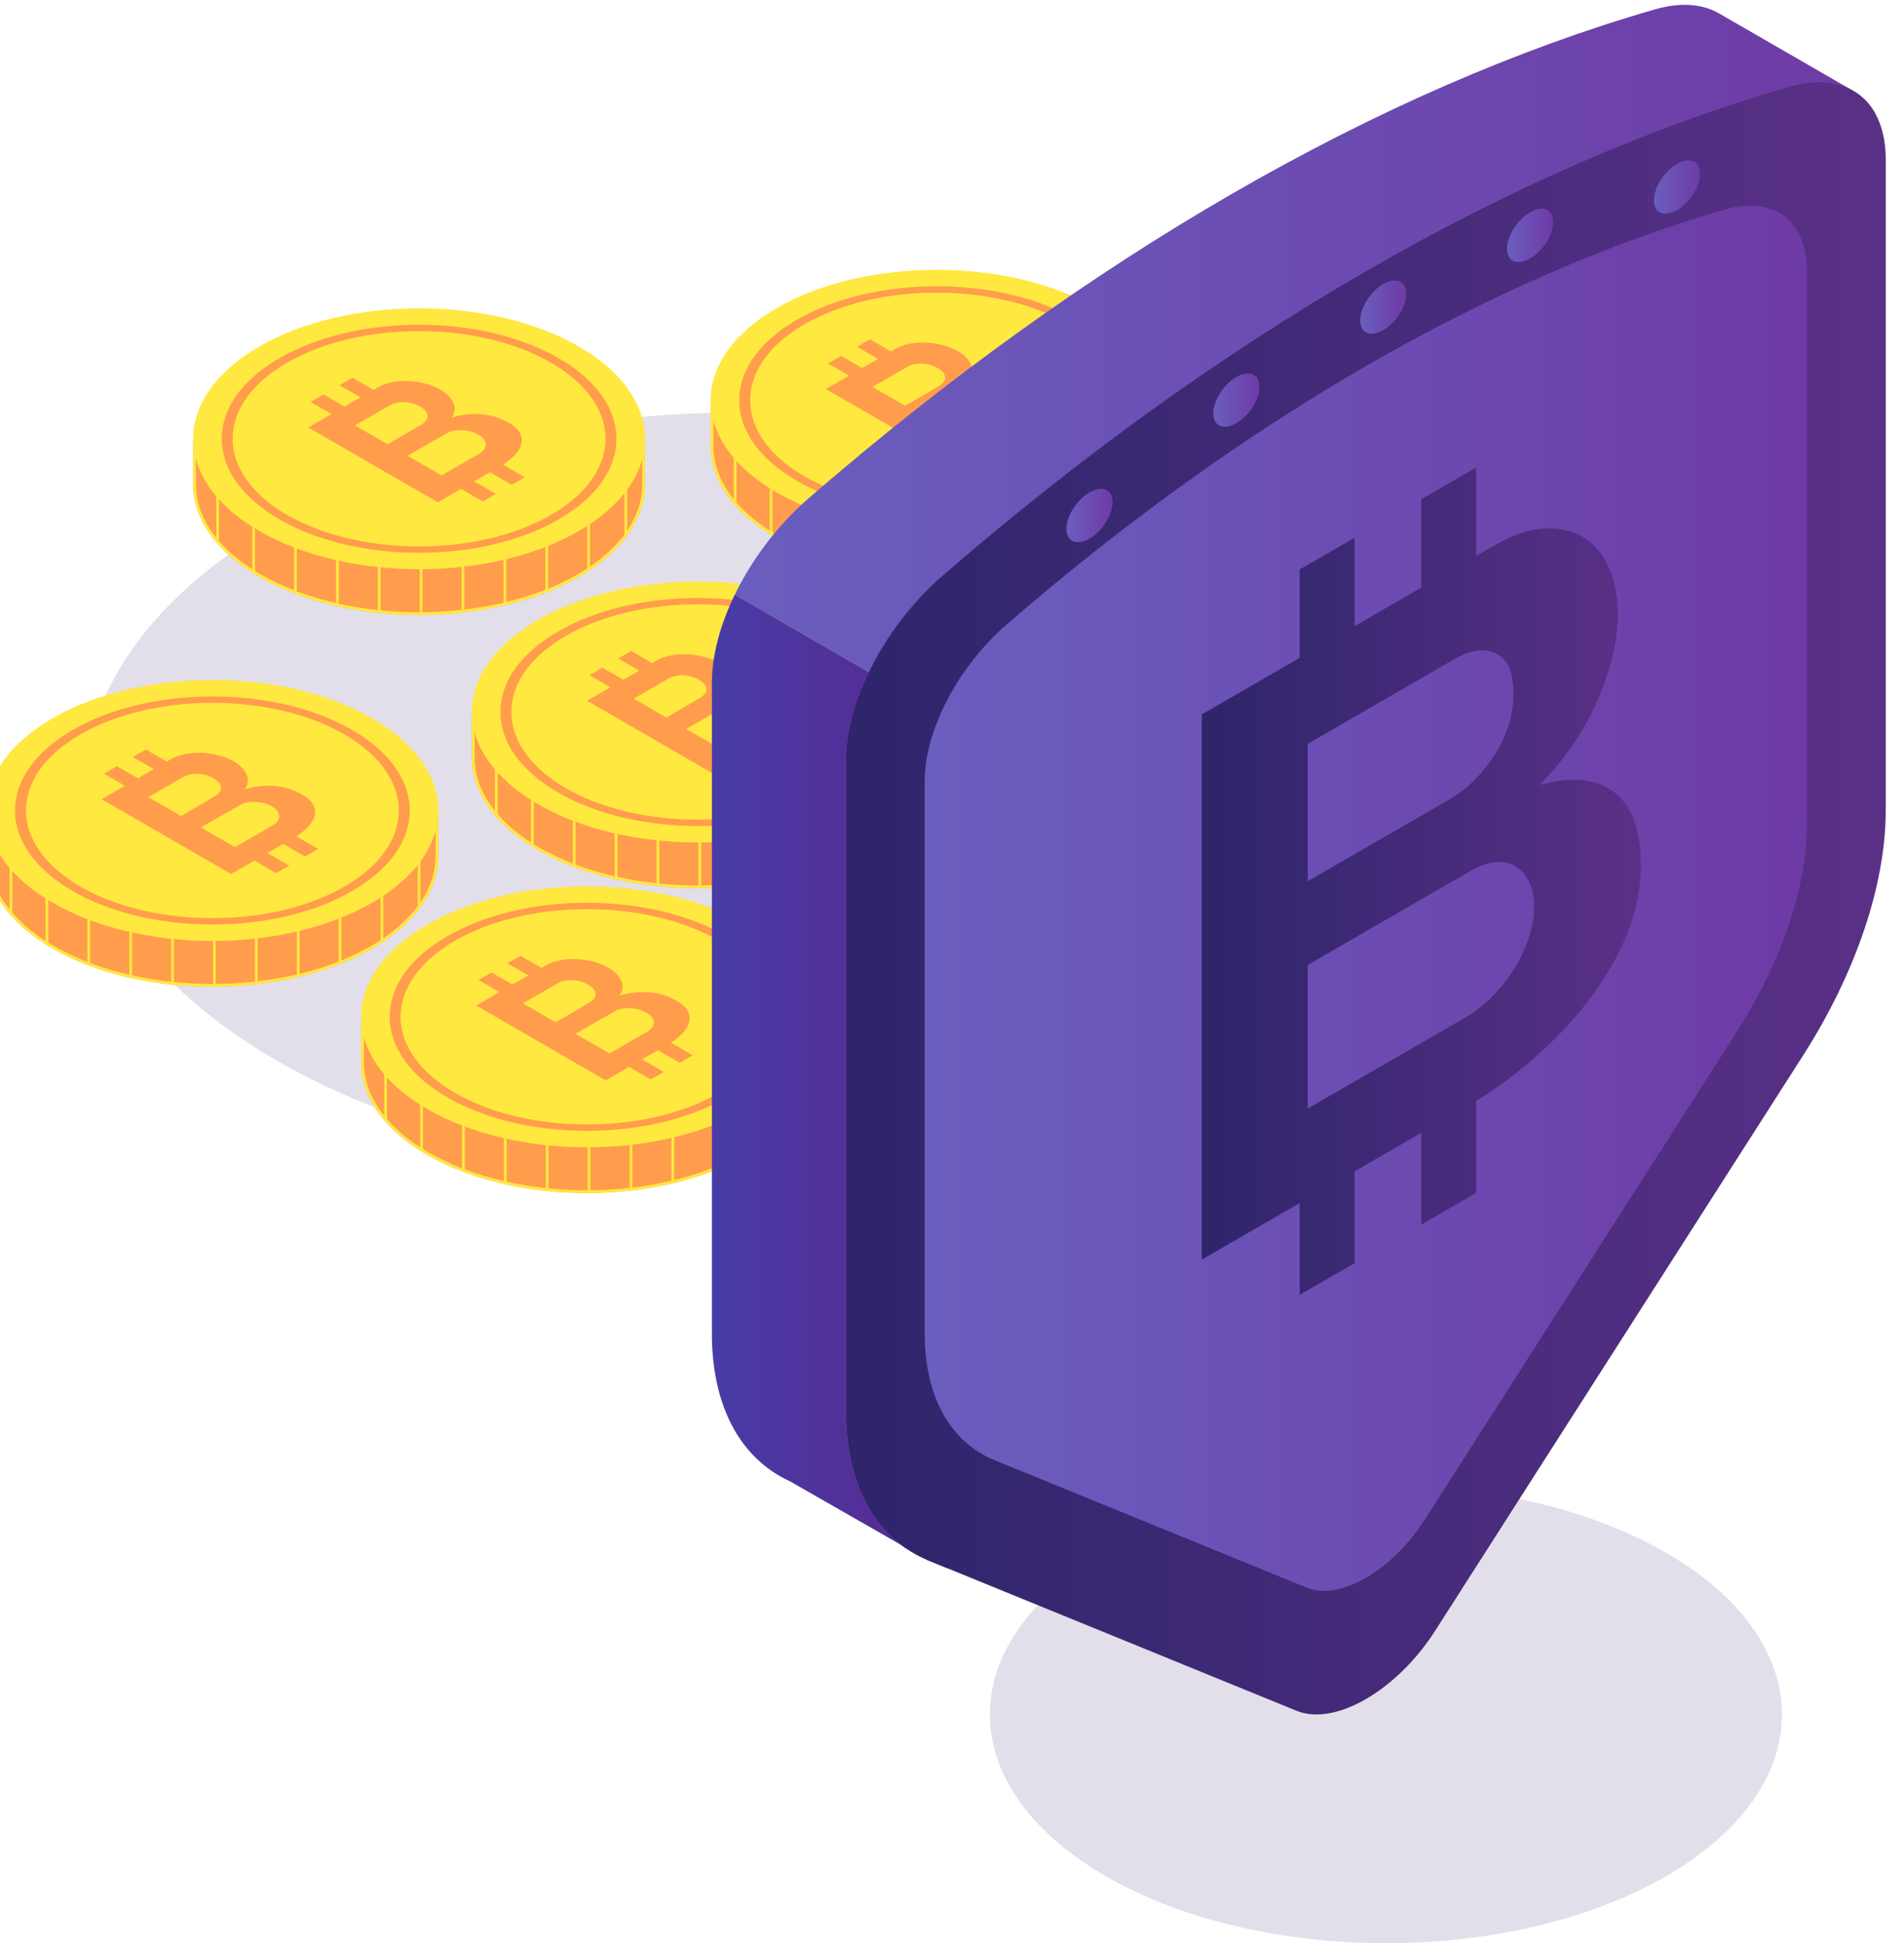 <?xml version="1.0" encoding="utf-8"?>
<svg viewBox="2590.093 4355.229 913.414 931.794" width="913.414" height="931.794" xmlns="http://www.w3.org/2000/svg">
  <defs>
    <clipPath clipPathUnits="userSpaceOnUse" id="clipPath3524">
      <path d="m 26239.1,6595.6 h -0.3 c -33.3,0 -69.4,-5.4 -107.6,-16.4 -71.8,-20.8 -144,-43.2 -216.4,-67.3 -103.1,-34.2 -206.7,-71.7 -310.9,-112.7 -49.8,-19.5 -99.6,-39.8 -149.6,-61 -128.6,-54 -257.7,-113 -387,-176.8 -50.6,-25 -101.3,-50.7 -152.1,-77.2 -103.4,-53.7 -206.8,-110.5 -310.3,-170.2 -30.6,-17.7 -61.2,-35.6 -91.8,-53.8 -31.8,-18.8 -63.5,-38 -95.3,-57.4 h -0.1 c -148.2,-90.6 -296.1,-187.1 -443.6,-289.3 -20.3,-14.1 -40.7,-28.4 -61,-42.7 -146.7,-103.3 -292.9,-212.2 -438,-326.6 -39,-30.5 -77.8,-61.5 -116.6,-92.9 -93.8,-76.1 -187.2,-154.2 -280,-234.6 -112.6,-97.5 -206.1,-222.5 -267.8,-350.9 l -202.4,116.9 -483.6,279 c 4.6,9.6 9.4,19.2 14.4,28.7 61.5,117.1 148.7,229.6 252,319.1 498.6,431.9 1012.5,800.6 1526.4,1097.3 513.9,296.7 1027.7,521.4 1526.4,665.3 90.5,26 168.5,20.2 227.8,-12.7 l 479.6,-276.6 c 1.2,-0.5 2.2,-1.1 3.3,-1.8 l 8.3,-4.8 c 31.5,-19.1 57.2,-46.2 76.2,-80.6 z" id="path3522"/>
    </clipPath>
    <linearGradient x1="0" y1="0" x2="1" y2="0" gradientUnits="userSpaceOnUse" gradientTransform="matrix(4114.4,0,0,-4114.4,22124.7,5727.1)" spreadMethod="pad" id="linearGradient3530">
      <stop style="stop-opacity:1;stop-color:#6a5ebf" offset="0" id="stop3526"/>
      <stop style="stop-opacity:1;stop-color:#6e3aa5" offset="1" id="stop3528"/>
    </linearGradient>
    <clipPath clipPathUnits="userSpaceOnUse" id="clipPath3540">
      <path d="m 22894.4,1350.7 -70.5,28.8 -1.3,0.5 -0.3,0.1 -81.2,46.5 -16.3,9.4 -0.3,0.1 -399.7,228.7 c -25.4,11.6 -49.3,25.3 -71.5,41 l -0.2,0.2 c -135.9,96 -210.9,268.6 -210.9,492.3 v 2346 c 0,98.8 30,209.4 82.5,317.4 l 483.6,-279 202.4,-116.9 c -51.5,-107.1 -81,-216.4 -81,-314.3 v -2346 c 0,-113.8 19.4,-214.2 56.2,-298.2 27,-61.4 63.4,-114 108.5,-156.6 z" id="path3538"/>
    </clipPath>
    <linearGradient x1="0" y1="0" x2="1" y2="0" gradientUnits="userSpaceOnUse" gradientTransform="matrix(852.15,0,0,-852.15,22042.2,3106.2)" spreadMethod="pad" id="linearGradient3546">
      <stop style="stop-opacity:1;stop-color:#483ca6" offset="0" id="stop3542"/>
      <stop style="stop-opacity:1;stop-color:#59278f" offset="1" id="stop3544"/>
    </linearGradient>
    <clipPath clipPathUnits="userSpaceOnUse" id="clipPath3558">
      <path d="m 26276.3,6430.9 v -2346 c 0,-267.7 -107.4,-586.3 -298.1,-884.2 L 24651.5,1127.2 c -138.9,-216.997 -362.1,-345.802 -500.7,-289.098 l -1256.4,512.598 -70.5,28.8 -1.3,0.5 -0.3,0.1 c -29.2,12.1 -56.5,26.9 -81.8,44.4 l -0.4,0.2 c -3.7,2.5 -7.3,5.1 -10.7,7.7 -1.6,1.1 -3.2,2.3 -4.6,3.6 l -0.3,0.1 c -8.8,6.7 -17.3,13.8 -25.6,21.2 -3,2.7 -5.9,5.4 -8.9,8.1 -3.3,3.2 -6.7,6.4 -10,9.8 -2.4,2.4 -4.8,4.9 -7,7.4 -8.4,8.8 -16.4,18 -24.1,27.5 -2.2,2.7 -4.2,5.4 -6.3,8.2 -4.2,5.4 -8.2,10.9 -12.2,16.6 -1.7,2.4 -3.4,4.8 -5,7.3 -1.8,2.6 -3.4,5.2 -5.1,7.8 -2.5,3.8 -4.9,7.7 -7.2,11.6 -2,3.3 -4,6.5 -5.8,9.9 -4.5,7.9 -8.8,15.9 -12.9,24.1 -2.1,4 -4,8 -5.9,12 -4.4,9.2 -8.5,18.7 -12.5,28.4 -1.4,3.2 -2.7,6.6 -3.9,10 -0.6,1.5 -1.2,2.9 -1.7,4.4 -1.3,3.2 -2.4,6.4 -3.6,9.7 -0.9,2.5 -1.8,5 -2.7,7.7 -1.4,4.2 -2.7,8.5 -4.1,12.8 -1.5,4.4 -2.9,8.9 -4.1,13.5 -0.8,2.4 -1.5,4.7 -2.1,7.1 -1.1,4 -2.2,7.9 -3.2,11.9 l -0.4,1.6 c -1.3,4.9 -2.5,9.9 -3.7,14.8 -1,4.5 -2.1,9 -2.9,13.5 -1.3,5.7 -2.5,11.5 -3.5,17.4 l -0.1,0.5 c -1.2,5.8 -2.2,11.8 -3.2,17.8 -0.6,3.5 -1.1,7.2 -1.6,10.9 -0.8,4.4 -1.3,8.8 -1.9,13.3 -1.5,11.3 -2.8,22.9 -3.8,34.7 -0.5,4.1 -0.8,8.3 -1,12.5 -0.3,3.3 -0.5,6.5 -0.7,9.8 -0.4,6.5 -0.9,13 -1.1,19.7 -0.5,13.1 -0.8,26.5 -0.8,40 v 2346.1 c 0,97.8 29.5,207.1 81,314.3 0.4,0.9 0.8,1.7 1.4,2.7 4.5,9.2 9.1,18.6 14,27.9 3.4,6.6 6.9,13.1 10.6,19.6 3.9,7.2 7.9,14.2 12,21.4 2.6,4.6 5.3,9.2 8.1,13.7 2.3,4 4.7,8 7.2,12 4.4,7 8.9,14.2 13.5,21.2 3.9,6.1 7.9,12.2 12.1,18.2 6.2,9.3 12.7,18.5 19.3,27.7 5.4,7.6 10.9,15.1 16.6,22.5 5.7,7.5 11.4,14.9 17.3,22.1 3.6,4.7 7.5,9.5 11.5,14.1 9.3,11.4 18.9,22.6 28.8,33.6 11.1,12.4 22.5,24.6 34.2,36.6 9.4,9.6 19.1,19 28.9,28.2 10.5,10.1 21.3,19.9 32.3,29.3 498.6,431.9 1012.4,800.6 1526.4,1097.4 513.9,296.6 1027.8,521.3 1526.3,665.1 38.2,11.1 74.2,16.4 107.6,16.4 33.1,0 63.6,-5.2 91,-15.5 8.8,-3.3 17.2,-7.1 25.3,-11.4 1.2,-0.5 2.2,-1.1 3.3,-1.8 l 8.3,-4.8 c 8.4,-5.1 16.3,-10.8 23.9,-17.1 20.8,-16.9 38.3,-38.3 52.3,-63.5 24.1,-43.8 37.2,-99.2 37.2,-164.7 z" id="path3556"/>
    </clipPath>
    <linearGradient x1="0" y1="0" x2="1" y2="0" gradientUnits="userSpaceOnUse" gradientTransform="matrix(3750.45,0,0,-3750.45,22525.9,3767.2)" spreadMethod="pad" id="linearGradient3564">
      <stop style="stop-opacity:1;stop-color:#2e256b" offset="0" id="stop3560"/>
      <stop style="stop-opacity:1;stop-color:#5a3087" offset="1" id="stop3562"/>
    </linearGradient>
    <clipPath clipPathUnits="userSpaceOnUse" id="clipPath3574">
      <path d="M 25992.4,6027.7 V 4036.9 c 0,-227.2 -91.1,-497.6 -252.9,-750.4 l -1126,-1759.6 c -117.8,-184.2 -307.1,-293.4 -424.9,-245.3 L 23062.7,1741 c -25.4,10.3 -49,23.1 -70.8,38.2 l -0.4,0.2 c -117.1,81.2 -181.8,228.5 -181.8,420 v 1990.9 c 0,83 25,175.8 68.8,266.7 52.3,108.9 131.7,215 227.2,297.7 423.1,366.5 859.2,679.4 1295.3,931.2 436.2,251.7 872.3,442.5 1295.3,564.5 32.4,9.4 63.1,13.9 91.3,13.9 28.1,0 54,-4.4 77.2,-13.2 79.6,-29.5 127.6,-108.2 127.6,-223.4 z" id="path3572"/>
    </clipPath>
    <linearGradient x1="0" y1="0" x2="1" y2="0" gradientUnits="userSpaceOnUse" gradientTransform="matrix(3182.7,0,0,-3182.7,22809.7,3767.3)" spreadMethod="pad" id="linearGradient3580">
      <stop style="stop-opacity:1;stop-color:#6a5ebf" offset="0" id="stop3576"/>
      <stop style="stop-opacity:1;stop-color:#6e3aa5" offset="1" id="stop3578"/>
    </linearGradient>
    <clipPath clipPathUnits="userSpaceOnUse" id="clipPath3590">
      <path d="m 23487.5,5195.3 c 0,-46 -37.2,-104.8 -83.2,-131.3 -46,-26.6 -83.3,-10.8 -83.3,35.2 0,46 37.3,104.8 83.3,131.3 46,26.5 83.2,10.8 83.2,-35.2 z" id="path3588"/>
    </clipPath>
    <linearGradient x1="0" y1="0" x2="1" y2="0" gradientUnits="userSpaceOnUse" gradientTransform="matrix(166.505,96.14,0,-166.505,23321,5099.2)" spreadMethod="pad" id="linearGradient3596">
      <stop style="stop-opacity:1;stop-color:#6a5ebf" offset="0" id="stop3592"/>
      <stop style="stop-opacity:1;stop-color:#6e3aa5" offset="1" id="stop3594"/>
    </linearGradient>
    <clipPath clipPathUnits="userSpaceOnUse" id="clipPath3606">
      <path d="m 24017.3,5611.5 c 0,-46 -37.3,-104.8 -83.2,-131.3 -46,-26.5 -83.3,-10.8 -83.3,35.2 0,46 37.3,104.8 83.3,131.3 45.9,26.5 83.2,10.8 83.2,-35.2 z" id="path3604"/>
    </clipPath>
    <linearGradient x1="0" y1="0" x2="1" y2="0" gradientUnits="userSpaceOnUse" gradientTransform="matrix(166.505,96.14,0,-166.505,23850.8,5515.4)" spreadMethod="pad" id="linearGradient3612">
      <stop style="stop-opacity:1;stop-color:#6a5ebf" offset="0" id="stop3608"/>
      <stop style="stop-opacity:1;stop-color:#6e3aa5" offset="1" id="stop3610"/>
    </linearGradient>
    <clipPath clipPathUnits="userSpaceOnUse" id="clipPath3622">
      <path d="m 24547.1,5946.8 c 0,-46 -37.3,-104.8 -83.3,-131.3 -46,-26.6 -83.2,-10.8 -83.2,35.2 0,45.9 37.2,104.7 83.2,131.3 46,26.5 83.3,10.8 83.3,-35.2 z" id="path3620"/>
    </clipPath>
    <linearGradient x1="0" y1="0" x2="1" y2="0" gradientUnits="userSpaceOnUse" gradientTransform="matrix(166.505,96.14,0,-166.505,24380.6,5850.7)" spreadMethod="pad" id="linearGradient3628">
      <stop style="stop-opacity:1;stop-color:#6a5ebf" offset="0" id="stop3624"/>
      <stop style="stop-opacity:1;stop-color:#6e3aa5" offset="1" id="stop3626"/>
    </linearGradient>
    <clipPath clipPathUnits="userSpaceOnUse" id="clipPath3638">
      <path d="m 25076.9,6205.5 c 0,-46 -37.3,-104.8 -83.3,-131.3 -46,-26.6 -83.3,-10.8 -83.3,35.2 0,46 37.3,104.8 83.3,131.3 46,26.5 83.3,10.8 83.3,-35.2 z" id="path3636"/>
    </clipPath>
    <linearGradient x1="0" y1="0" x2="1" y2="0" gradientUnits="userSpaceOnUse" gradientTransform="matrix(166.505,96.14,0,-166.505,24910.3,6109.4)" spreadMethod="pad" id="linearGradient3644">
      <stop style="stop-opacity:1;stop-color:#6a5ebf" offset="0" id="stop3640"/>
      <stop style="stop-opacity:1;stop-color:#6e3aa5" offset="1" id="stop3642"/>
    </linearGradient>
    <clipPath clipPathUnits="userSpaceOnUse" id="clipPath3654">
      <path d="m 25606.6,6379.7 c 0,-46 -37.2,-104.8 -83.2,-131.3 -46,-26.6 -83.3,-10.8 -83.3,35.1 0,46 37.3,104.8 83.3,131.4 46,26.5 83.2,10.8 83.2,-35.2 z" id="path3652"/>
    </clipPath>
    <linearGradient x1="0" y1="0" x2="1" y2="0" gradientUnits="userSpaceOnUse" gradientTransform="matrix(166.505,96.14,0,-166.505,25440.1,6283.5)" spreadMethod="pad" id="linearGradient3660">
      <stop style="stop-opacity:1;stop-color:#6a5ebf" offset="0" id="stop3656"/>
      <stop style="stop-opacity:1;stop-color:#6e3aa5" offset="1" id="stop3658"/>
    </linearGradient>
    <clipPath clipPathUnits="userSpaceOnUse" id="clipPath3670">
      <path d="m 24988.7,3624.5 c -12.9,-38.8 -30.5,-76.2 -52.6,-112 -22.2,-35.9 -48.5,-69.1 -78.9,-99.6 -18.7,-18.5 -38,-35.3 -58.3,-50 -13,-9.6 -26.3,-18.2 -40,-26.1 l -157.8,-91.1 -409.7,-236.5 v 517.6 l 168.9,97.6 418,241.2 c 7,4.1 13.9,7.8 20.6,11.1 25.2,12.3 48.9,19.3 70.7,21 27.7,2.1 51.7,-3 72,-15.2 20.3,-12.3 36.4,-31.2 48.5,-56.4 12,-25.5 18,-55.7 18,-90.7 0,-35.1 -6.6,-72.1 -19.4,-110.9 z m -797.3,699.7 525.9,303.6 c 29.5,17.1 56.7,27.5 81.6,31.6 26.6,4.3 50.6,1.1 72.1,-9.3 41.5,-20.4 62.4,-68.4 62.4,-144 0,-77.5 -22.7,-151.4 -67.9,-221.9 -20.3,-31.6 -42.5,-59.7 -66.6,-84.6 -29.8,-30.6 -62.5,-56.3 -98.2,-76.9 l -340.4,-196.6 -168.9,-97.5 z m 1103.2,-172.9 c -65.6,48 -154.6,56.1 -267.2,24.3 92.3,93.9 162.4,196.6 210.4,308.4 48,111.6 72,215.5 72,311.4 0,60.9 -10.7,115.2 -31.9,162.9 -21.2,47.8 -51.2,84 -89.9,108.7 -38.7,24.7 -85.9,35.8 -141.2,33.5 -55.4,-2.6 -117.2,-23.5 -185.5,-63 l -62.4,-35.9 v 318.7 l -197.8,-114.2 v -318.8 l -240.8,-138.9 v 318.7 l -197.8,-114.2 v -318.8 l -353.2,-203.9 V 2464.7 l 353.2,203.9 v -330.9 l 197.8,114.1 v 331 l 240.8,139 v -331 l 76.4,44.1 121.4,70.1 v 331.8 c 72,44.4 140.2,94.7 205,150.8 22.8,19.7 44.8,40 65.9,60.5 l 0.2,0.2 c 49.9,48.6 95.2,99.6 136,152.9 58,76 103.8,155 137.1,236.8 13,32.5 23.6,65 31.5,97.5 12.1,49.9 18.2,99.8 18.2,150.1 0,129.1 -32.8,217.7 -98.2,265.7 z" id="path3668"/>
    </clipPath>
    <linearGradient x1="0" y1="0" x2="1" y2="0" gradientUnits="userSpaceOnUse" gradientTransform="matrix(1583.51,0,0,-1583.51,23809.3,3829)" spreadMethod="pad" id="linearGradient3676">
      <stop style="stop-opacity:1;stop-color:#2e256b" offset="0" id="stop3672"/>
      <stop style="stop-opacity:1;stop-color:#5a3087" offset="1" id="stop3674"/>
    </linearGradient>
  </defs>
  <path d="m 25483.6,1408 c 557.9,-322.1 557.9,-844.398 0,-1166.5 -557.9,-322.098 -1462.4,-322.098 -2020.3,0 -557.9,322.102 -557.9,844.4 0,1166.5 557.9,322.1 1462.4,322.1 2020.3,0" style="fill:#e3dfea;fill-opacity:1;fill-rule:nonzero;stroke:none" id="path3344" transform="matrix(0.133, 0, 0, -0.133, 0, 5287.013)"/>
  <path d="m 23823.9,5117.9 c 925.7,-534.5 925.7,-1401 0,-1935.5 -925.7,-534.4 -2426.5,-534.4 -3352.2,0 -925.7,534.5 -925.7,1401 0,1935.5 925.7,534.4 2426.5,534.4 3352.2,0" style="fill:#e3dfea;fill-opacity:1;fill-rule:nonzero;stroke:none" id="path3346" transform="matrix(0.133, 0, 0, -0.133, 0, 5287.013)"/>
  <path d="m 22406.6,3335 v -182.1 h -0.9 c -3.7,-46.1 -19.2,-92 -46.3,-136 -3.2,-5.2 -6.5,-10.3 -10,-15.4 -32.9,-47.9 -79.9,-93.3 -141.1,-134.1 -3.3,-2.2 -6.6,-4.4 -10,-6.6 -9.7,-6.2 -19.8,-12.4 -30.3,-18.4 -34.7,-20.1 -71.8,-37.9 -110.8,-53.6 -3.3,-1.3 -6.6,-2.6 -9.9,-3.9 -45,-17.6 -92.2,-32.2 -141.1,-44 -3.3,-0.8 -6.6,-1.6 -10,-2.4 -45.9,-10.6 -93.1,-18.7 -141.1,-24.3 -3.3,-0.5 -6.6,-0.9 -9.9,-1.2 -46.6,-5.1 -93.8,-7.9 -141.1,-8.3 -3.3,0 -6.6,-0.1 -10,-0.1 -47.2,-0.1 -94.4,2.2 -141.1,6.9 -3.3,0.3 -6.6,0.6 -9.9,1 -47.9,5.1 -95.1,12.7 -141.1,22.7 -3.3,0.8 -6.6,1.5 -10,2.3 -48.7,11.1 -96,25 -141,41.8 -3.4,1.2 -6.7,2.5 -10,3.8 -44.3,16.9 -86.3,36.7 -125.4,59.3 -5.3,3.1 -10.5,6.2 -15.7,9.3 -3.4,2.1 -6.7,4.1 -10,6.2 -59.5,37.6 -106.6,79.4 -141,123.7 -3.6,4.4 -6.8,8.8 -10,13.3 -36.4,50.6 -56.7,104.2 -61,158 h -0.9 V 3335 h 48.4 c 4.2,6.7 8.7,13.4 13.5,20 3.2,4.5 6.5,9 10,13.4 12.6,16.3 27,32.2 43.1,47.8 19.7,19 41.9,37.4 66.7,55 17.7,12.6 36.7,24.8 56.9,36.5 318.2,183.7 834.2,183.7 1152.4,0 20.3,-11.7 39.2,-23.9 56.9,-36.5 24.7,-17.6 47,-36 66.7,-55 22.6,-21.8 41.9,-44.5 57.8,-67.8 3.1,-4.4 6,-8.9 8.8,-13.4 h 48.4" style="fill:#ff9d4d;fill-opacity:1;fill-rule:nonzero;stroke:none" id="path3348" transform="matrix(0.133, 0, 0, -0.133, 0, 5287.013)"/>
  <path d="m 21591.8,3645.5 c -208.5,0 -417.1,-45.9 -576.2,-137.8 -20.2,-11.7 -39.2,-23.9 -56.9,-36.5 -24.8,-17.6 -47,-36 -66.7,-55 -16.1,-15.6 -30.5,-31.5 -43.1,-47.8 -3.5,-4.4 -6.8,-8.9 -10,-13.4 -4.8,-6.6 -9.3,-13.3 -13.5,-20 h -48.4 v -182.1 h 0.9 c 4.3,-53.8 24.6,-107.4 61,-158 3.2,-4.5 6.4,-8.9 10,-13.3 34.4,-44.3 81.5,-86.1 141,-123.7 3.3,-2.1 6.6,-4.1 10,-6.2 5.2,-3.1 10.4,-6.2 15.7,-9.3 39.1,-22.6 81.1,-42.4 125.4,-59.3 3.3,-1.3 6.6,-2.6 9.9,-3.8 45.1,-16.8 92.4,-30.7 141.1,-41.8 3.4,-0.8 6.7,-1.5 10,-2.3 46,-10 93.2,-17.6 141.1,-22.7 3.3,-0.4 6.6,-0.7 9.9,-1 45.8,-4.6 92.1,-6.9 138.5,-6.9 h 2.6 c 3.4,0 6.7,0.1 10,0.1 47.3,0.4 94.5,3.2 141.1,8.3 3.3,0.3 6.6,0.7 9.9,1.2 48,5.6 95.2,13.7 141.1,24.3 3.4,0.8 6.7,1.6 10,2.4 48.9,11.8 96.1,26.4 141.1,44 3.3,1.3 6.6,2.6 9.9,3.9 39,15.7 76.1,33.5 110.8,53.6 10.5,6 20.6,12.2 30.3,18.4 3.4,2.2 6.7,4.4 10,6.6 61.2,40.8 108.2,86.2 141.1,134.1 3.5,5.1 6.8,10.2 10,15.4 27.1,44 42.6,89.9 46.3,136 h 0.9 v 22.1 0.1 159.9 h -48.4 c -2.8,4.5 -5.7,9 -8.8,13.4 -15.9,23.3 -35.2,46 -57.8,67.8 -19.7,19 -41.9,37.4 -66.7,55 -17.7,12.6 -36.6,24.8 -56.9,36.5 -159.1,91.9 -367.7,137.8 -576.2,137.8 z m 0,-10 c 215.9,0 418.8,-48.5 571.2,-136.4 19.8,-11.5 38.7,-23.6 56.1,-36 24.2,-17.2 46.2,-35.4 65.5,-54.1 21.9,-21.1 40.9,-43.4 56.6,-66.3 3,-4.3 5.8,-8.6 8.5,-13 l 3,-4.7 h 5.5 38.4 v -150 -12.1 h -0.1 l -0.7,-9.2 c -3.7,-44.9 -18.8,-89.2 -44.9,-131.6 -2.9,-4.7 -6.2,-9.8 -9.8,-15 -32.9,-47.9 -79.4,-92.1 -138.3,-131.4 -3.3,-2.2 -6.6,-4.3 -9.8,-6.5 -9.6,-6.1 -19.7,-12.2 -30,-18.2 -33.8,-19.5 -70.6,-37.3 -109.4,-52.9 -3.3,-1.3 -6.6,-2.6 -10,-3.9 -44.1,-17.3 -91.1,-31.9 -139.9,-43.6 -3.1,-0.8 -6.3,-1.5 -9.7,-2.3 -45,-10.5 -92.1,-18.6 -140.4,-24.3 -3.1,-0.4 -6.2,-0.8 -9.5,-1.1 -46.2,-5.1 -93.3,-7.8 -140.2,-8.2 -3.2,-0.1 -6.5,-0.1 -9.8,-0.1 h -2.6 c -46.1,0 -92.4,2.3 -137.6,6.9 -3.2,0.2 -6.3,0.6 -9.8,0.9 -47.4,5.1 -94.5,12.6 -139.9,22.6 l -0.6,0.1 c -3.1,0.7 -6.2,1.4 -9.3,2.1 -48.8,11.1 -95.9,25.1 -139.9,41.5 l -1.2,0.4 c -2.8,1.1 -5.7,2.1 -8.7,3.3 -44.1,16.9 -85.7,36.6 -123.8,58.6 -5.3,3.1 -10.5,6.1 -15.6,9.3 -3.3,2 -6.6,4 -9.8,6 -57.5,36.3 -104.1,77.2 -138.6,121.5 -3.1,3.9 -6.3,8.1 -9.7,12.9 -35,48.8 -54.9,100.2 -59.2,153 l -0.7,9.2 h -0.1 V 3325 h 38.4 5.5 l 3,4.7 c 4,6.5 8.4,13 13.1,19.6 2.9,4.1 6.1,8.3 9.7,13 12.4,15.8 26.6,31.6 42.2,46.7 19.6,18.9 41.7,37.1 65.6,54.1 17.6,12.5 36.5,24.6 56.1,36 152.4,87.9 355.3,136.4 571.2,136.4" style="fill:#ffe840;fill-opacity:1;fill-rule:nonzero;stroke:none" id="path3350" transform="matrix(0.133, 0, 0, -0.133, 0, 5287.013)"/>
  <path d="m 22168,3672.6 c 318.2,-183.7 318.2,-481.6 0,-665.3 -318.2,-183.7 -834.2,-183.7 -1152.4,0 -318.2,183.7 -318.2,481.6 0,665.3 318.2,183.7 834.2,183.7 1152.4,0" style="fill:#ffe840;fill-opacity:1;fill-rule:nonzero;stroke:none" id="path3352" transform="matrix(0.133, 0, 0, -0.133, 0, 5287.013)"/>
  <path d="m 22208.3,3184.5 c -3.2,-4.2 -6.5,-8.4 -10,-12.6 -32,-38.6 -75.6,-74.7 -130.8,-106.6 -3.4,-1.9 -6.8,-3.8 -10.3,-5.8 -3.2,-1.8 -6.6,-3.6 -9.9,-5.3 -43.5,-23.2 -90.9,-42.4 -141.1,-57.6 -3.3,-1 -6.6,-2 -10,-3 -45.3,-13.3 -92.6,-23.4 -141.1,-30.3 -3.2,-0.5 -6.6,-1 -9.9,-1.4 -46.4,-6.2 -93.7,-9.6 -141.1,-10 -3.3,-0.1 -6.6,-0.1 -10,-0.1 -47.3,-0.1 -94.6,2.6 -141.1,8.3 -3.3,0.4 -6.7,0.8 -9.9,1.2 -48.3,6.3 -95.7,15.7 -141.1,28.2 -3.3,0.9 -6.7,1.8 -10,2.7 -49.9,14.3 -97.3,32.5 -141,54.4 -3.4,1.7 -6.7,3.4 -10,5.1 -8.5,4.4 -16.8,8.9 -24.9,13.6 -47.2,27.3 -86,57.7 -116.2,90 -3.4,3.7 -6.7,7.4 -10,11.1 -82.1,95.1 -92.5,205.8 -31.2,304.8 32.4,52.4 84.9,101.5 157.4,143.4 262.3,151.4 689.1,151.4 951.4,0 72.5,-41.9 125,-91 157.4,-143.4 57.4,-92.8 51.9,-195.8 -16.6,-286.7 z m 83.3,231.7 c -26.1,80.7 -93.6,155.1 -196.4,214.4 -134.5,77.7 -313.3,120.4 -503.4,120.4 -190.2,0 -368.9,-42.7 -503.4,-120.4 -102.8,-59.3 -170.3,-133.7 -196.4,-214.4 -8,-24.9 -12.1,-50.4 -12.1,-76.2 0,-79 38.4,-154.7 110,-219.8 3.3,-3 6.6,-5.9 10,-8.8 25.7,-22.1 55.3,-42.8 88.5,-62.1 16.9,-9.7 34.4,-18.9 52.6,-27.5 3.3,-1.5 6.6,-3.1 10,-4.6 43.7,-20.1 91.1,-36.9 141,-50.2 3.4,-0.9 6.7,-1.8 10,-2.7 45.2,-11.6 92.4,-20.5 141.1,-26.4 3.3,-0.4 6.6,-0.8 9.9,-1.2 45.3,-5.1 91.7,-7.7 138.8,-7.7 h 2.3 c 3.4,0 6.7,0 10,0.1 48,0.4 95.2,3.6 141.1,9.4 3.3,0.4 6.6,0.8 9.9,1.3 48.8,6.5 96.1,16.1 141.1,28.4 3.4,0.9 6.7,1.8 10,2.8 50.1,14.3 97.4,32 141.1,53.1 3.3,1.5 6.7,3.2 9.9,4.9 13,6.4 25.7,13.2 38,20.3 39.8,23 74.3,48.2 103.1,75.2 3.5,3.2 6.8,6.4 10,9.6 62.2,61.9 95.4,132.4 95.4,205.9 0,25.8 -4.1,51.3 -12.1,76.2" style="fill:#ff9d4d;fill-opacity:1;fill-rule:nonzero;stroke:none" id="path3354" transform="matrix(0.133, 0, 0, -0.133, 0, 5287.013)"/>
  <path d="m 21617.9,3406.3 76.7,-44.3 c -1.7,-0.8 -3.5,-1.7 -5.1,-2.7 l -42.1,-24.3 -71.7,41.4 23.7,13.7 c 8.4,4.9 14.6,10.3 18.5,16.2" style="fill:#d1975d;fill-opacity:1;fill-rule:nonzero;stroke:none" id="path3356" transform="matrix(0.133, 0, 0, -0.133, 0, 5287.013)"/>
  <path d="m 21443.1,3435.8 9.9,5.8 4.9,2.8 v 0 l 27.7,15.9 c 1.6,0.9 3.3,1.6 5,2.4 5.6,2.8 11.6,5.1 18,6.7 9,2.1 18.7,3.1 29.3,2.9 19.9,-0.4 38.6,-5.5 56.2,-15.4 l 1.3,-0.7 c 3.2,-1.9 6.1,-3.7 8.7,-5.7 12.6,-9 18.8,-18.5 18.6,-28.7 -0.1,-5.5 -1.7,-10.7 -4.8,-15.5 -3.1,-4.7 -7.7,-9.2 -13.8,-13.3 -1.5,-1 -3,-2 -4.7,-2.9 l -5.3,-3 -18.4,-10.7 -57.2,-33 v 0 l -15.6,-9 -24.6,-14.2 -13.6,7.9 -15.2,8.8 -6.4,3.7 -28.8,16.6 -53.7,31 14.9,8.6 25.3,14.6 h -0.1 z m 246.4,-76.5 c 1.7,1 3.3,1.9 5.1,2.7 6.5,3.1 13.7,5.5 21.5,7 9.4,1.8 19.1,2.5 29.1,2.1 h 1.5 c 2.8,-0.2 5.6,-0.4 8.4,-0.7 7.7,-0.8 15.5,-2.2 23.2,-4.2 10.5,-2.8 20,-6.7 28.2,-11.4 8.4,-4.9 14.7,-10.3 19.1,-16.4 4.4,-6.1 6.7,-12.2 6.9,-18.4 0.2,-6.2 -1.7,-12.3 -5.9,-18.2 -2.5,-3.6 -5.8,-7.1 -9.9,-10.3 -2.1,-1.5 -4.4,-3.1 -6.8,-4.6 l -2,-1.3 -36.2,-20.9 -1.3,-0.7 -15.3,-8.8 -9.9,-5.8 -32,-18.4 -40.2,-23.2 -123,71 13.2,7.6 27,15.6 v 0 l 3.9,2.3 10,5.7 43.3,25 z m 157.8,-139.8 v 0.1 l 78.7,-45.4 47,27.1 -78.9,45.5 2.1,1.4 c 3.5,2.1 6.8,4.3 10,6.6 11.2,7.9 20.8,16.1 29,24.6 12.9,13.5 21.2,27.2 24.9,41 3.8,13.8 2.1,27.2 -4.9,40.4 -7,13.2 -20.4,25.5 -40.1,36.9 -3,1.7 -5.9,3.3 -8.9,4.9 -3.3,1.7 -6.6,3.3 -10,4.8 -25.3,11.8 -52.4,18.8 -81.1,21 -20.2,1.6 -40.1,1 -60,-1.7 -3.3,-0.5 -6.6,-1 -9.9,-1.6 -12.1,-2.2 -24.1,-5.1 -36,-8.8 12.3,18.2 14.1,36.3 5.6,54.5 -8.6,18.1 -24.2,33.7 -47,46.9 -14.5,8.3 -31.4,15.2 -50.7,20.5 -19.3,5.3 -39.1,8.5 -59.5,9.6 -20.4,1.2 -40.7,0 -60.8,-3.6 -20.2,-3.5 -38.4,-9.9 -54.6,-19.3 l -14.9,-8.6 -75.7,43.7 -47,-27.1 75.7,-43.7 -57.1,-33 -75.8,43.7 -47,-27.1 75.7,-43.8 -83.9,-48.4 99.8,-57.7 10,-5.7 141.1,-81.4 9.9,-5.8 141.1,-81.5 10,-5.7 55.1,-31.9 84,48.5 v 0 l 78.6,-45.4 47,27.1 -78.6,45.4 v 0.1 l 57.1,32.9" style="fill:#ff9d4d;fill-opacity:1;fill-rule:nonzero;stroke:none" id="path3358" transform="matrix(0.133, 0, 0, -0.133, 0, 5287.013)"/>
  <path d="m 20870.1,3126 v -164.9 c -3.5,4.4 -6.8,8.8 -10,13.3 v 164.9 c 3.2,-4.4 6.6,-8.9 10,-13.3" style="fill:#ffe840;fill-opacity:1;fill-rule:nonzero;stroke:none" id="path3360" transform="matrix(0.133, 0, 0, -0.133, 0, 5287.013)"/>
  <path d="m 20999.9,3016.7 v -165 c -3.4,2.1 -6.7,4.1 -10,6.2 v 165 c 3.3,-2.1 6.6,-4.2 10,-6.2" style="fill:#ffe840;fill-opacity:1;fill-rule:nonzero;stroke:none" id="path3362" transform="matrix(0.133, 0, 0, -0.133, 0, 5287.013)"/>
  <path d="m 21151,2944.3 v -165 c -3.4,1.2 -6.7,2.5 -10,3.8 V 2948 c 3.3,-1.3 6.6,-2.5 10,-3.7" style="fill:#ffe840;fill-opacity:1;fill-rule:nonzero;stroke:none" id="path3364" transform="matrix(0.133, 0, 0, -0.133, 0, 5287.013)"/>
  <path d="m 21302,2900.2 v -165 c -3.3,0.8 -6.6,1.5 -10,2.3 v 165 c 3.4,-0.8 6.7,-1.6 10,-2.3" style="fill:#ffe840;fill-opacity:1;fill-rule:nonzero;stroke:none" id="path3366" transform="matrix(0.133, 0, 0, -0.133, 0, 5287.013)"/>
  <path d="m 21453,2876.4 v -164.9 c -3.3,0.3 -6.6,0.6 -9.9,1 v 164.9 c 3.3,-0.3 6.6,-0.7 9.9,-1" style="fill:#ffe840;fill-opacity:1;fill-rule:nonzero;stroke:none" id="path3368" transform="matrix(0.133, 0, 0, -0.133, 0, 5287.013)"/>
  <path d="m 21604.1,2869.6 v -164.9 c -3.3,0 -6.6,-0.1 -10,-0.1 v 165 c 3.4,0 6.7,0 10,0" style="fill:#ffe840;fill-opacity:1;fill-rule:nonzero;stroke:none" id="path3370" transform="matrix(0.133, 0, 0, -0.133, 0, 5287.013)"/>
  <path d="m 21755.1,2879.1 v -164.9 c -3.3,-0.5 -6.6,-0.9 -9.9,-1.2 v 164.9 c 3.3,0.4 6.6,0.8 9.9,1.2" style="fill:#ffe840;fill-opacity:1;fill-rule:nonzero;stroke:none" id="path3372" transform="matrix(0.133, 0, 0, -0.133, 0, 5287.013)"/>
  <path d="m 21906.2,2905.9 v -165 c -3.3,-0.8 -6.6,-1.6 -10,-2.4 v 165 c 3.4,0.8 6.7,1.5 10,2.4" style="fill:#ffe840;fill-opacity:1;fill-rule:nonzero;stroke:none" id="path3374" transform="matrix(0.133, 0, 0, -0.133, 0, 5287.013)"/>
  <path d="m 22057.2,2953.7 v -164.9 c -3.3,-1.3 -6.6,-2.6 -9.9,-3.9 v 164.9 c 3.3,1.3 6.6,2.6 9.9,3.9" style="fill:#ffe840;fill-opacity:1;fill-rule:nonzero;stroke:none" id="path3376" transform="matrix(0.133, 0, 0, -0.133, 0, 5287.013)"/>
  <path d="m 22208.3,3032.3 v -164.9 c -3.3,-2.2 -6.6,-4.4 -10,-6.6 v 165 c 3.4,2.2 6.7,4.3 10,6.5" style="fill:#ffe840;fill-opacity:1;fill-rule:nonzero;stroke:none" id="path3378" transform="matrix(0.133, 0, 0, -0.133, 0, 5287.013)"/>
  <path d="m 22342.3,3165.3 v -164.9 c -3.1,-5.2 -6.5,-10.3 -10,-15.4 v 164.9 c 3.5,5.1 6.8,10.2 10,15.4" style="fill:#ffe840;fill-opacity:1;fill-rule:nonzero;stroke:none" id="path3380" transform="matrix(0.133, 0, 0, -0.133, 0, 5287.013)"/>
  <path d="m 22806.2,4433.9 v -182.1 h -0.9 c -3.7,-46.1 -19.2,-92 -46.3,-136 -3.2,-5.2 -6.6,-10.3 -10.1,-15.4 -32.8,-47.9 -79.8,-93.3 -141,-134.1 -3.3,-2.2 -6.6,-4.4 -10,-6.6 -9.8,-6.2 -19.9,-12.3 -30.4,-18.4 -34.7,-20.1 -71.8,-37.9 -110.7,-53.6 -3.3,-1.3 -6.6,-2.6 -10,-3.9 -44.9,-17.6 -92.2,-32.2 -141,-43.9 -3.3,-0.9 -6.7,-1.7 -10,-2.5 -45.9,-10.6 -93.1,-18.7 -141.1,-24.3 -3.3,-0.5 -6.6,-0.9 -10,-1.2 -46.6,-5.1 -93.8,-7.9 -141,-8.3 -3.3,0 -6.7,-0.1 -10,-0.1 -47.2,-0.1 -94.4,2.2 -141.1,6.9 -3.3,0.3 -6.6,0.6 -10,1 -47.8,5.1 -95.1,12.7 -141,22.8 -3.3,0.7 -6.7,1.4 -10,2.2 -48.8,11.1 -96.1,25.1 -141.1,41.8 -3.3,1.3 -6.7,2.5 -10,3.8 -44.3,17 -86.2,36.7 -125.3,59.3 -5.3,3.1 -10.6,6.2 -15.7,9.3 -3.4,2.1 -6.7,4.1 -10,6.2 -59.5,37.6 -106.6,79.4 -141.1,123.7 -3.5,4.4 -6.8,8.9 -10,13.3 -36.3,50.6 -56.6,104.2 -60.9,158 h -1 v 182.1 h 48.4 c 4.2,6.7 8.7,13.4 13.5,20 3.2,4.5 6.5,9 10,13.4 12.7,16.3 27.1,32.3 43.2,47.8 19.7,19 41.9,37.4 66.6,55 17.7,12.6 36.7,24.8 57,36.5 318.2,183.7 834.1,183.7 1152.3,0 20.3,-11.7 39.3,-23.9 57,-36.5 24.7,-17.6 47,-36 66.6,-55 22.6,-21.8 41.9,-44.5 57.8,-67.8 3.1,-4.4 6,-8.9 8.9,-13.4 h 48.4" style="fill:#ff9d4d;fill-opacity:1;fill-rule:nonzero;stroke:none" id="path3382" transform="matrix(0.133, 0, 0, -0.133, 0, 5287.013)"/>
  <path d="m 21991.4,4744.4 c -208.6,0 -417.1,-45.9 -576.2,-137.8 -20.3,-11.7 -39.3,-23.9 -57,-36.5 -24.7,-17.6 -46.9,-36 -66.6,-55 -16.1,-15.5 -30.5,-31.5 -43.2,-47.8 -3.5,-4.4 -6.8,-8.9 -10,-13.4 -4.8,-6.6 -9.3,-13.3 -13.5,-20 h -48.4 v -182.1 h 1 c 4.3,-53.8 24.6,-107.4 60.9,-158 3.2,-4.4 6.5,-8.9 10,-13.3 34.5,-44.3 81.6,-86.1 141.1,-123.7 3.3,-2.1 6.6,-4.1 10,-6.2 5.1,-3.1 10.4,-6.2 15.7,-9.3 39.1,-22.6 81,-42.3 125.3,-59.3 3.3,-1.3 6.7,-2.5 10,-3.8 45,-16.7 92.3,-30.7 141.1,-41.8 3.3,-0.8 6.7,-1.5 10,-2.2 45.9,-10.1 93.2,-17.7 141,-22.8 3.4,-0.4 6.7,-0.7 10,-1 45.8,-4.6 92.1,-6.9 138.3,-6.9 1,0 1.9,0 2.8,0 3.3,0 6.7,0.1 10,0.1 47.2,0.4 94.4,3.2 141,8.3 3.4,0.3 6.7,0.7 10,1.1 48,5.7 95.2,13.8 141.1,24.4 3.3,0.8 6.7,1.6 10,2.5 48.8,11.7 96.1,26.3 141,43.9 3.4,1.3 6.7,2.6 10,3.9 38.9,15.7 76,33.5 110.7,53.6 10.5,6.1 20.6,12.2 30.4,18.4 3.4,2.2 6.7,4.4 10,6.6 61.2,40.8 108.2,86.2 141,134.1 3.5,5.1 6.9,10.2 10.1,15.4 27.1,44 42.6,89.9 46.3,136 h 0.9 v 22.1 0.1 159.9 h -48.4 c -2.9,4.5 -5.8,9 -8.9,13.4 -15.9,23.3 -35.2,46 -57.8,67.8 -19.6,19 -41.9,37.4 -66.6,55 -17.7,12.6 -36.7,24.8 -57,36.5 -159.1,91.9 -367.6,137.8 -576.1,137.8 z m 0,-10 c 215.9,0 418.7,-48.5 571.2,-136.4 19.8,-11.5 38.7,-23.6 56.1,-36 24.1,-17.2 46.2,-35.4 65.5,-54.1 21.8,-21.1 40.9,-43.4 56.5,-66.3 3,-4.3 5.9,-8.6 8.6,-13 l 2.9,-4.7 h 5.6 38.4 v -150 -12.1 h -0.1 l -0.8,-9.2 c -3.6,-44.9 -18.7,-89.2 -44.9,-131.6 -2.9,-4.8 -6.1,-9.8 -9.7,-15 -32.9,-47.9 -79.4,-92.1 -138.4,-131.4 -3.2,-2.1 -6.5,-4.3 -9.8,-6.4 -9.6,-6.2 -19.7,-12.3 -29.9,-18.3 -33.8,-19.4 -70.6,-37.3 -109.5,-52.9 -3.3,-1.3 -6.6,-2.6 -9.9,-3.9 -44.1,-17.3 -91.2,-31.9 -139.9,-43.6 -3.3,-0.8 -6.5,-1.6 -9.8,-2.3 -44.9,-10.5 -92,-18.6 -140,-24.2 -3.3,-0.4 -6.5,-0.8 -9.9,-1.2 -46.1,-5.1 -93.2,-7.8 -140.1,-8.2 -3.2,0 -6.5,-0.1 -9.8,-0.1 h -2.8 c -46,0 -92.2,2.3 -137.5,6.9 -3.2,0.2 -6.4,0.6 -9.7,0.9 -47.5,5.1 -94.6,12.6 -140,22.6 -3.3,0.7 -6.5,1.4 -9.9,2.2 -48.8,11.1 -95.8,25.1 -139.8,41.5 l -1.3,0.5 c -2.8,1 -5.7,2 -8.6,3.2 -44.1,16.9 -85.8,36.6 -123.9,58.6 -5.2,3.1 -10.4,6.2 -15.5,9.3 -3.4,2 -6.7,4 -9.9,6 -57.4,36.3 -104,77.2 -138.6,121.5 -3,3.9 -6.2,8.1 -9.7,12.9 -35,48.8 -54.9,100.3 -59.1,153 l -0.7,9.2 h -0.2 v 162.1 h 38.4 5.6 l 2.9,4.7 c 4,6.5 8.5,13 13.2,19.6 2.9,4.1 6.1,8.3 9.7,13 12.3,15.8 26.5,31.6 42.2,46.7 19.6,18.9 41.7,37.1 65.5,54.1 17.6,12.5 36.5,24.6 56.2,36 152.4,87.9 355.2,136.4 571.2,136.4" style="fill:#ffe840;fill-opacity:1;fill-rule:nonzero;stroke:none" id="path3384" transform="matrix(0.133, 0, 0, -0.133, 0, 5287.013)"/>
  <path d="m 22567.5,4771.5 c 318.2,-183.7 318.2,-481.5 0,-665.3 -318.2,-183.7 -834.1,-183.7 -1152.3,0 -318.2,183.8 -318.2,481.6 0,665.3 318.2,183.7 834.1,183.7 1152.3,0" style="fill:#ffe840;fill-opacity:1;fill-rule:nonzero;stroke:none" id="path3386" transform="matrix(0.133, 0, 0, -0.133, 0, 5287.013)"/>
  <path d="m 22607.9,4283.4 c -3.2,-4.2 -6.5,-8.4 -10,-12.6 -32,-38.6 -75.6,-74.7 -130.8,-106.6 -3.4,-1.9 -6.8,-3.8 -10.3,-5.8 -3.3,-1.8 -6.6,-3.6 -10,-5.3 -43.4,-23.2 -90.8,-42.4 -141,-57.6 -3.3,-1 -6.7,-2 -10,-3 -45.3,-13.3 -92.7,-23.4 -141.1,-30.3 -3.3,-0.5 -6.6,-1 -10,-1.4 -46.3,-6.2 -93.6,-9.6 -141,-10 -3.3,-0.1 -6.7,-0.1 -10,-0.1 -47.3,-0.1 -94.7,2.6 -141.1,8.3 -3.3,0.4 -6.7,0.8 -10,1.2 -48.3,6.3 -95.6,15.7 -141,28.2 -3.3,0.9 -6.7,1.8 -10,2.7 -49.9,14.3 -97.4,32.5 -141.1,54.4 -3.4,1.7 -6.7,3.4 -10,5.1 -8.4,4.4 -16.7,8.9 -24.8,13.6 -47.3,27.3 -86,57.7 -116.2,90 -3.4,3.7 -6.8,7.4 -10,11.1 -82.1,95.1 -92.6,205.8 -31.3,304.8 32.5,52.4 84.9,101.5 157.5,143.4 262.3,151.5 689.1,151.5 951.4,0 72.5,-41.9 125,-91 157.4,-143.4 57.4,-92.8 51.9,-195.8 -16.6,-286.7 z m 83.2,231.7 c -26,80.7 -93.5,155.1 -196.3,214.4 -134.5,77.7 -313.3,120.4 -503.4,120.4 -190.2,0 -369,-42.7 -503.4,-120.4 -102.8,-59.3 -170.4,-133.7 -196.4,-214.4 -8.1,-24.9 -12.2,-50.4 -12.2,-76.2 0,-79 38.4,-154.7 110.1,-219.8 3.2,-3 6.6,-5.9 10,-8.8 25.6,-22.1 55.2,-42.8 88.5,-62.1 16.8,-9.7 34.4,-18.9 52.5,-27.4 3.4,-1.6 6.7,-3.2 10,-4.7 43.8,-20 91.2,-36.9 141.1,-50.2 3.3,-0.9 6.7,-1.8 10,-2.7 45.1,-11.6 92.4,-20.5 141,-26.3 3.4,-0.5 6.7,-0.9 10,-1.3 45.2,-5.1 91.7,-7.7 138.8,-7.7 h 2.3 c 3.3,0 6.7,0 10,0.1 48,0.4 95.1,3.6 141,9.4 3.4,0.4 6.7,0.8 10,1.3 48.8,6.5 96,16.1 141.1,28.4 3.4,0.9 6.7,1.8 10,2.8 50.1,14.3 97.4,32 141,53.1 3.4,1.5 6.7,3.2 10,4.9 13,6.4 25.7,13.2 38,20.3 39.8,23 74.2,48.3 103.1,75.2 3.4,3.2 6.7,6.4 10,9.6 62.2,61.9 95.4,132.4 95.4,205.9 0,25.8 -4.1,51.3 -12.2,76.2" style="fill:#ff9d4d;fill-opacity:1;fill-rule:nonzero;stroke:none" id="path3388" transform="matrix(0.133, 0, 0, -0.133, 0, 5287.013)"/>
  <path d="m 22017.4,4505.2 76.8,-44.3 c -1.8,-0.8 -3.5,-1.7 -5.2,-2.7 l -42.1,-24.3 -71.7,41.4 23.7,13.7 c 8.5,4.9 14.7,10.3 18.5,16.2" style="fill:#d1975d;fill-opacity:1;fill-rule:nonzero;stroke:none" id="path3390" transform="matrix(0.133, 0, 0, -0.133, 0, 5287.013)"/>
  <path d="m 21842.6,4534.7 10,5.8 4.9,2.8 v 0 l 27.6,15.9 c 1.6,1 3.4,1.6 5.1,2.5 5.6,2.7 11.5,5 18,6.6 8.9,2.1 18.7,3.1 29.2,2.9 19.9,-0.4 38.7,-5.5 56.3,-15.4 l 1.3,-0.7 c 3.2,-1.9 6,-3.7 8.7,-5.6 12.6,-9.1 18.8,-18.6 18.6,-28.8 -0.1,-5.5 -1.7,-10.7 -4.9,-15.5 -3.1,-4.7 -7.7,-9.2 -13.7,-13.3 -1.5,-1 -3.1,-2 -4.8,-2.9 l -5.2,-3 -18.5,-10.7 -57.1,-33 v 0 l -15.6,-9 -24.6,-14.2 -13.6,7.9 -15.3,8.8 -6.4,3.7 -28.8,16.6 -53.6,31 14.9,8.6 25.2,14.6 v 0 z m 246.4,-76.5 c 1.7,1 3.4,1.9 5.1,2.7 6.6,3.2 13.8,5.5 21.5,7 9.4,1.8 19.2,2.5 29.1,2.1 h 1.6 c 2.8,-0.2 5.6,-0.4 8.4,-0.7 7.7,-0.8 15.5,-2.2 23.2,-4.2 10.4,-2.8 19.9,-6.7 28.2,-11.4 8.4,-4.9 14.7,-10.3 19.1,-16.4 4.4,-6.1 6.7,-12.2 6.9,-18.4 0.2,-6.2 -1.7,-12.3 -5.9,-18.2 -2.5,-3.6 -5.9,-7.1 -10,-10.3 -2,-1.5 -4.3,-3.1 -6.7,-4.6 l -2.1,-1.3 -36.2,-20.9 -1.3,-0.7 -15.2,-8.8 -10,-5.8 -31.9,-18.4 -40.2,-23.2 -123,71 13.1,7.6 27.1,15.6 v 0 l 3.9,2.3 10,5.7 43.2,25 z m 157.9,-139.8 v 0.1 l 78.6,-45.4 47,27.1 -78.8,45.5 2.1,1.4 c 3.5,2.1 6.8,4.3 10,6.6 11.1,7.9 20.8,16.1 28.9,24.6 13,13.5 21.3,27.2 25,41 3.7,13.8 2.1,27.3 -4.9,40.4 -7.1,13.2 -20.4,25.5 -40.1,36.9 -3,1.7 -6,3.3 -8.9,4.9 -3.3,1.7 -6.6,3.3 -10,4.8 -25.4,11.8 -52.4,18.8 -81.1,21.1 -20.2,1.5 -40.2,0.9 -60,-1.8 -3.3,-0.5 -6.6,-1 -10,-1.6 -12,-2.2 -24,-5.1 -35.9,-8.8 12.2,18.2 14.1,36.4 5.6,54.5 -8.6,18.1 -24.3,33.7 -47.1,46.9 -14.4,8.3 -31.3,15.2 -50.6,20.5 -19.3,5.3 -39.1,8.5 -59.5,9.6 -20.4,1.2 -40.7,0 -60.9,-3.5 -20.2,-3.6 -38.4,-10 -54.6,-19.4 l -14.8,-8.6 -75.7,43.8 -47,-27.2 75.7,-43.7 -57.2,-33 -75.7,43.7 -47,-27.1 75.7,-43.8 -83.9,-48.4 99.8,-57.6 10,-5.8 141,-81.4 10,-5.8 141.1,-81.4 10,-5.8 55.1,-31.8 83.9,48.4 v 0 l 78.7,-45.4 47,27.1 -78.7,45.4 0.1,0.1 57.1,32.9" style="fill:#ff9d4d;fill-opacity:1;fill-rule:nonzero;stroke:none" id="path3392" transform="matrix(0.133, 0, 0, -0.133, 0, 5287.013)"/>
  <path d="M 21269.7,4224.9 V 4060 c -3.5,4.4 -6.8,8.8 -10,13.3 v 164.9 c 3.2,-4.4 6.5,-8.9 10,-13.3" style="fill:#ffe840;fill-opacity:1;fill-rule:nonzero;stroke:none" id="path3394" transform="matrix(0.133, 0, 0, -0.133, 0, 5287.013)"/>
  <path d="m 21399.5,4115.6 v -165 c -3.4,2.1 -6.7,4.1 -10,6.2 v 165 c 3.3,-2.1 6.6,-4.2 10,-6.2" style="fill:#ffe840;fill-opacity:1;fill-rule:nonzero;stroke:none" id="path3396" transform="matrix(0.133, 0, 0, -0.133, 0, 5287.013)"/>
  <path d="m 21550.5,4043.2 v -165 c -3.3,1.3 -6.7,2.5 -10,3.8 v 164.9 c 3.3,-1.2 6.7,-2.5 10,-3.7" style="fill:#ffe840;fill-opacity:1;fill-rule:nonzero;stroke:none" id="path3398" transform="matrix(0.133, 0, 0, -0.133, 0, 5287.013)"/>
  <path d="m 21701.6,3999.1 v -164.9 c -3.3,0.7 -6.7,1.4 -10,2.2 v 165 c 3.3,-0.8 6.7,-1.6 10,-2.3" style="fill:#ffe840;fill-opacity:1;fill-rule:nonzero;stroke:none" id="path3400" transform="matrix(0.133, 0, 0, -0.133, 0, 5287.013)"/>
  <path d="m 21852.6,3975.3 v -164.9 c -3.3,0.3 -6.6,0.6 -10,1 v 164.9 c 3.4,-0.3 6.7,-0.7 10,-1" style="fill:#ffe840;fill-opacity:1;fill-rule:nonzero;stroke:none" id="path3402" transform="matrix(0.133, 0, 0, -0.133, 0, 5287.013)"/>
  <path d="m 22003.7,3968.5 v -164.9 c -3.3,0 -6.7,-0.1 -10,-0.1 v 165 c 3.3,0 6.7,0 10,0" style="fill:#ffe840;fill-opacity:1;fill-rule:nonzero;stroke:none" id="path3404" transform="matrix(0.133, 0, 0, -0.133, 0, 5287.013)"/>
  <path d="m 22154.7,3978 v -164.9 c -3.3,-0.5 -6.6,-0.9 -10,-1.2 v 164.9 c 3.4,0.4 6.7,0.8 10,1.2" style="fill:#ffe840;fill-opacity:1;fill-rule:nonzero;stroke:none" id="path3406" transform="matrix(0.133, 0, 0, -0.133, 0, 5287.013)"/>
  <path d="m 22305.8,4004.8 v -164.9 c -3.3,-0.9 -6.7,-1.7 -10,-2.5 v 165 c 3.3,0.8 6.7,1.6 10,2.4" style="fill:#ffe840;fill-opacity:1;fill-rule:nonzero;stroke:none" id="path3408" transform="matrix(0.133, 0, 0, -0.133, 0, 5287.013)"/>
  <path d="m 22456.8,4052.6 v -164.9 c -3.3,-1.3 -6.6,-2.6 -10,-3.9 v 164.9 c 3.4,1.3 6.7,2.6 10,3.9" style="fill:#ffe840;fill-opacity:1;fill-rule:nonzero;stroke:none" id="path3410" transform="matrix(0.133, 0, 0, -0.133, 0, 5287.013)"/>
  <path d="m 22607.9,4131.2 v -164.9 c -3.3,-2.2 -6.6,-4.4 -10,-6.6 v 165 c 3.4,2.2 6.7,4.4 10,6.5" style="fill:#ffe840;fill-opacity:1;fill-rule:nonzero;stroke:none" id="path3412" transform="matrix(0.133, 0, 0, -0.133, 0, 5287.013)"/>
  <path d="m 22741.9,4264.2 v -164.9 c -3.2,-5.2 -6.6,-10.3 -10.1,-15.4 v 164.9 c 3.5,5.1 6.9,10.2 10.1,15.4" style="fill:#ffe840;fill-opacity:1;fill-rule:nonzero;stroke:none" id="path3414" transform="matrix(0.133, 0, 0, -0.133, 0, 5287.013)"/>
  <path d="m 21800.8,5418.9 v -182 h -0.8 c -3.8,-46.1 -19.2,-92 -46.4,-136.1 -3.1,-5.1 -6.5,-10.3 -10,-15.4 -32.9,-47.9 -79.9,-93.3 -141.1,-134 -3.2,-2.2 -6.6,-4.4 -9.9,-6.6 -9.8,-6.2 -19.9,-12.4 -30.4,-18.5 -34.7,-20 -71.8,-37.9 -110.7,-53.5 -3.4,-1.4 -6.7,-2.7 -10,-4 -45,-17.5 -92.2,-32.2 -141.1,-43.9 -3.3,-0.9 -6.6,-1.6 -9.9,-2.4 -45.9,-10.7 -93.2,-18.8 -141.1,-24.4 -3.4,-0.4 -6.7,-0.8 -10,-1.1 -46.6,-5.2 -93.8,-8 -141.1,-8.3 -3.3,-0.1 -6.6,-0.1 -9.9,-0.1 -47.3,-0.1 -94.5,2.2 -141.1,6.9 -3.4,0.2 -6.7,0.6 -10,1 -47.9,5 -95.1,12.6 -141.1,22.7 -3.3,0.7 -6.6,1.5 -9.9,2.2 -48.8,11.2 -96.1,25.1 -141.1,41.9 -3.4,1.2 -6.7,2.4 -10,3.8 -44.3,16.9 -86.3,36.7 -125.3,59.2 -5.4,3.1 -10.6,6.2 -15.8,9.4 -3.3,2 -6.7,4.1 -9.9,6.1 -59.6,37.6 -106.6,79.5 -141.1,123.8 -3.5,4.4 -6.8,8.8 -10,13.3 -36.3,50.6 -56.6,104.1 -61,158 h -0.9 v 182 h 48.4 c 4.2,6.8 8.7,13.5 13.5,20.1 3.2,4.5 6.5,8.9 10,13.3 12.6,16.4 27,32.3 43.1,47.8 19.7,19.1 41.9,37.5 66.7,55.1 17.7,12.5 36.7,24.7 57,36.5 318.2,183.7 834.1,183.7 1152.3,0 20.3,-11.8 39.2,-23.9 56.9,-36.5 24.8,-17.6 47,-36 66.7,-55.1 22.6,-21.8 41.9,-44.5 57.8,-67.7 3.1,-4.5 6,-9 8.8,-13.5 h 48.4" style="fill:#ff9d4d;fill-opacity:1;fill-rule:nonzero;stroke:none" id="path3416" transform="matrix(0.133, 0, 0, -0.133, 0, 5287.013)"/>
  <path d="m 20986,5729.4 c -208.5,0 -417,-45.9 -576.1,-137.7 -20.3,-11.8 -39.3,-24 -57,-36.6 -24.8,-17.5 -47,-35.9 -66.7,-55 -16.1,-15.5 -30.5,-31.4 -43.1,-47.8 -3.5,-4.4 -6.8,-8.8 -10,-13.3 -4.8,-6.6 -9.3,-13.3 -13.5,-20.1 h -48.4 v -182 h 0.9 c 4.3,-53.9 24.7,-107.4 61,-158 3.2,-4.5 6.5,-8.9 10,-13.3 34.5,-44.3 81.5,-86.2 141.1,-123.8 3.2,-2 6.6,-4.1 9.9,-6.1 5.2,-3.2 10.4,-6.3 15.8,-9.4 39,-22.5 81,-42.3 125.3,-59.2 3.3,-1.4 6.6,-2.6 10,-3.8 45,-16.8 92.3,-30.7 141.1,-41.9 3.3,-0.7 6.6,-1.5 9.9,-2.2 46,-10.1 93.2,-17.7 141.1,-22.7 3.3,-0.4 6.6,-0.8 10,-1 45.7,-4.6 92,-6.9 138.3,-6.9 0.9,0 1.8,0 2.8,0 3.3,0 6.6,0 9.9,0.1 47.3,0.3 94.5,3.1 141.1,8.3 3.3,0.3 6.6,0.7 10,1.1 47.9,5.6 95.2,13.7 141.1,24.4 3.3,0.8 6.6,1.5 9.9,2.4 48.9,11.7 96.1,26.4 141.1,43.9 3.3,1.3 6.6,2.6 10,4 38.9,15.6 76,33.5 110.7,53.5 10.5,6.1 20.6,12.3 30.4,18.5 3.3,2.2 6.7,4.4 9.9,6.6 61.2,40.7 108.2,86.1 141.1,134 3.5,5.1 6.9,10.3 10,15.4 27.2,44.1 42.6,90 46.4,136.1 h 0.8 v 22.1 0 159.9 h -48.4 c -2.8,4.5 -5.7,9 -8.8,13.5 -15.9,23.2 -35.2,45.9 -57.8,67.7 -19.7,19.1 -41.9,37.5 -66.7,55 -17.6,12.7 -36.6,24.8 -56.9,36.6 -159.1,91.8 -367.6,137.7 -576.2,137.7 z m 0,-10 c 215.9,0 418.8,-48.4 571.2,-136.4 19.8,-11.4 38.7,-23.5 56.1,-36 24.2,-17.2 46.2,-35.3 65.6,-54 21.8,-21.1 40.8,-43.4 56.5,-66.3 3,-4.3 5.8,-8.7 8.6,-13.1 l 2.9,-4.6 h 5.5 38.4 v -150 -12.1 h -0.1 l -0.7,-9.2 c -3.6,-45 -18.7,-89.2 -44.9,-131.7 -2.9,-4.7 -6.2,-9.7 -9.8,-14.9 -32.8,-47.9 -79.4,-92.2 -138.3,-131.4 -3.2,-2.2 -6.5,-4.4 -9.8,-6.5 -9.6,-6.1 -19.7,-12.3 -30,-18.2 -33.7,-19.5 -70.6,-37.3 -109.7,-53.1 -3.2,-1.2 -6.4,-2.5 -9.6,-3.8 -44.2,-17.2 -91.2,-31.8 -140,-43.5 -3.2,-0.9 -6.5,-1.6 -9.7,-2.4 -45,-10.4 -92.1,-18.6 -140.1,-24.2 -3.2,-0.4 -6.4,-0.8 -9.8,-1.1 -46.2,-5.1 -93.3,-7.9 -140.1,-8.2 -3.3,-0.1 -6.6,-0.1 -9.9,-0.1 h -2.7 c -46,0 -92.3,2.3 -137.5,6.8 -3.1,0.3 -6.3,0.6 -9.8,1 -47.4,5 -94.5,12.6 -139.9,22.6 -3.3,0.7 -6.6,1.4 -9.9,2.2 -48.8,11.1 -95.9,25 -139.9,41.4 l -1.3,0.5 c -2.8,1.1 -5.6,2.1 -8.5,3.3 -44.1,16.9 -85.8,36.6 -123.9,58.6 -5.3,3 -10.5,6.1 -15.6,9.2 -3.3,2 -6.6,4.1 -9.8,6.1 -57.5,36.3 -104.1,77.1 -138.6,121.5 -3.1,3.8 -6.2,8.1 -9.7,12.9 -35,48.7 -54.9,100.2 -59.1,153 l -0.8,9.2 h -0.1 V 5409 h 38.4 5.6 l 2.9,4.7 c 4,6.5 8.4,13 13.1,19.5 3,4.1 6.1,8.4 9.8,13 12.3,15.9 26.5,31.6 42.2,46.8 19.6,18.9 41.6,37.1 65.5,54 17.6,12.6 36.5,24.7 56.2,36 152.4,88 355.2,136.4 571.1,136.4" style="fill:#ffe840;fill-opacity:1;fill-rule:nonzero;stroke:none" id="path3418" transform="matrix(0.133, 0, 0, -0.133, 0, 5287.013)"/>
  <path d="m 21562.2,5756.6 c 318.2,-183.7 318.2,-481.6 0,-665.3 -318.2,-183.7 -834.1,-183.7 -1152.3,0 -318.2,183.7 -318.2,481.6 0,665.3 318.2,183.7 834.1,183.7 1152.3,0" style="fill:#ffe840;fill-opacity:1;fill-rule:nonzero;stroke:none" id="path3420" transform="matrix(0.133, 0, 0, -0.133, 0, 5287.013)"/>
  <path d="m 21602.5,5268.5 c -3.1,-4.2 -6.5,-8.5 -9.9,-12.7 -32,-38.5 -75.6,-74.6 -130.9,-106.5 -3.4,-2 -6.8,-3.9 -10.2,-5.8 -3.3,-1.8 -6.6,-3.6 -10,-5.4 -43.4,-23.1 -90.9,-42.3 -141.1,-57.6 -3.2,-1 -6.6,-2 -9.9,-2.9 -45.3,-13.3 -92.7,-23.4 -141.1,-30.4 -3.3,-0.5 -6.6,-0.9 -10,-1.3 -46.4,-6.3 -93.7,-9.6 -141.1,-10.1 -3.3,0 -6.6,-0.1 -9.9,-0.1 -47.3,-0.1 -94.7,2.7 -141.1,8.3 -3.4,0.4 -6.7,0.8 -10,1.3 -48.3,6.2 -95.7,15.6 -141.1,28.1 -3.3,0.9 -6.7,1.8 -9.9,2.8 -50,14.3 -97.4,32.4 -141.1,54.4 -3.4,1.6 -6.7,3.3 -10,5.1 -8.4,4.3 -16.7,8.9 -24.8,13.6 -47.3,27.3 -86,57.6 -116.3,89.9 -3.4,3.7 -6.7,7.4 -9.9,11.2 -82.2,95.1 -92.6,205.7 -31.3,304.8 32.4,52.4 84.9,101.5 157.5,143.4 262.2,151.4 689,151.4 951.3,0 72.6,-41.9 125,-91 157.4,-143.4 57.4,-92.8 51.9,-195.8 -16.6,-286.7 z m 83.3,231.6 c -26.1,80.8 -93.6,155.1 -196.4,214.5 -134.5,77.6 -313.2,120.4 -503.4,120.4 -190.1,0 -368.9,-42.8 -503.4,-120.4 -102.8,-59.4 -170.3,-133.7 -196.4,-214.5 -8,-24.8 -12.1,-50.3 -12.1,-76.2 0,-79 38.4,-154.6 110.1,-219.7 3.2,-3.1 6.5,-6 9.9,-8.8 25.7,-22.1 55.3,-42.9 88.5,-62.1 16.9,-9.7 34.5,-18.9 52.6,-27.5 3.3,-1.6 6.6,-3.1 10,-4.6 43.8,-20.1 91.1,-36.9 141.1,-50.3 3.3,-0.9 6.6,-1.8 9.9,-2.6 45.2,-11.6 92.4,-20.5 141.1,-26.4 3.3,-0.4 6.6,-0.9 10,-1.2 45.2,-5.2 91.6,-7.8 138.7,-7.8 h 2.4 c 3.3,0 6.6,0.1 9.9,0.1 48,0.5 95.2,3.6 141.1,9.5 3.3,0.4 6.6,0.8 10,1.3 48.7,6.5 96,16.1 141.1,28.4 3.3,0.9 6.7,1.8 9.9,2.8 50.2,14.2 97.5,32 141.1,53 3.3,1.6 6.7,3.2 10,4.9 13,6.5 25.6,13.3 37.9,20.4 39.8,23 74.3,48.2 103.2,75.1 3.4,3.2 6.7,6.4 9.9,9.7 62.2,61.8 95.4,132.4 95.4,205.8 0,25.9 -4.1,51.4 -12.1,76.2" style="fill:#ff9d4d;fill-opacity:1;fill-rule:nonzero;stroke:none" id="path3422" transform="matrix(0.133, 0, 0, -0.133, 0, 5287.013)"/>
  <path d="m 21012.1,5490.3 76.7,-44.3 c -1.7,-0.9 -3.4,-1.8 -5.1,-2.7 l -42.1,-24.3 -71.7,41.4 23.7,13.6 c 8.5,4.9 14.6,10.3 18.5,16.3" style="fill:#d1975d;fill-opacity:1;fill-rule:nonzero;stroke:none" id="path3424" transform="matrix(0.133, 0, 0, -0.133, 0, 5287.013)"/>
  <path d="m 20837.3,5519.7 10,5.8 4.8,2.8 h 0.1 l 27.6,16 c 1.6,0.9 3.4,1.6 5,2.4 5.7,2.7 11.6,5.1 18.1,6.6 8.9,2.2 18.6,3.1 29.2,2.9 19.9,-0.3 38.7,-5.4 56.3,-15.4 l 1.2,-0.7 c 3.2,-1.8 6.1,-3.7 8.7,-5.6 12.6,-9 18.8,-18.6 18.6,-28.7 -0.1,-5.6 -1.7,-10.7 -4.8,-15.5 -3.1,-4.8 -7.7,-9.2 -13.8,-13.3 -1.5,-1 -3,-2 -4.7,-3 l -5.2,-3 -18.5,-10.6 -57.2,-33.1 v 0 l -15.6,-9 -24.5,-14.1 -13.7,7.8 -15.2,8.8 -6.4,3.7 -28.8,16.6 -53.7,31 14.9,8.6 25.3,14.6 v 0 z m 246.4,-76.4 c 1.7,0.9 3.4,1.8 5.1,2.7 6.6,3.1 13.8,5.5 21.5,6.9 9.4,1.9 19.1,2.5 29.1,2.2 l 1.5,-0.1 c 2.9,-0.1 5.6,-0.3 8.5,-0.6 7.7,-0.8 15.4,-2.2 23.1,-4.3 10.5,-2.8 20,-6.6 28.3,-11.4 8.3,-4.8 14.6,-10.2 19.1,-16.3 4.3,-6.1 6.6,-12.3 6.9,-18.5 0.2,-6.2 -1.8,-12.2 -5.9,-18.2 -2.6,-3.6 -5.9,-7 -10,-10.2 -2,-1.6 -4.3,-3.1 -6.8,-4.6 l -2,-1.3 -36.2,-20.9 -1.3,-0.8 -15.2,-8.8 -10,-5.7 -32,-18.5 -40.1,-23.2 -123,71.1 13.1,7.5 27,15.6 v 0 l 4,2.3 9.9,5.8 43.3,24.9 z m 157.9,-139.8 v 0 l 78.6,-45.4 47,27.1 -78.8,45.6 2.1,1.3 c 3.4,2.2 6.8,4.4 9.9,6.6 11.2,7.9 20.8,16.1 29,24.6 12.9,13.6 21.3,27.2 25,41.1 3.7,13.8 2.1,27.2 -5,40.4 -7,13.1 -20.3,25.5 -40.1,36.8 -2.9,1.7 -5.9,3.4 -8.9,4.9 -3.2,1.8 -6.6,3.3 -9.9,4.9 -25.4,11.8 -52.4,18.7 -81.2,21 -20.1,1.6 -40.1,1 -59.9,-1.8 -3.4,-0.4 -6.7,-1 -10,-1.6 -12.1,-2.1 -24.1,-5 -36,-8.8 12.3,18.3 14.2,36.4 5.6,54.5 -8.5,18.1 -24.2,33.8 -47,46.9 -14.5,8.4 -31.4,15.2 -50.7,20.5 -19.2,5.3 -39.1,8.6 -59.5,9.7 -20.4,1.1 -40.6,0 -60.8,-3.6 -20.2,-3.6 -38.4,-10 -54.6,-19.4 l -14.8,-8.5 -75.8,43.7 -47,-27.1 75.7,-43.7 -57.1,-33.1 v 0 l -75.8,43.8 -47,-27.2 75.8,-43.7 -83.9,-48.4 99.8,-57.7 9.9,-5.7 141.1,-81.5 10,-5.8 141.1,-81.4 9.9,-5.8 55.1,-31.8 84,48.4 v 0 l 78.6,-45.3 47,27.1 -78.6,45.4 v 0 l 57.2,33" style="fill:#ff9d4d;fill-opacity:1;fill-rule:nonzero;stroke:none" id="path3426" transform="matrix(0.133, 0, 0, -0.133, 0, 5287.013)"/>
  <path d="m 20264.3,5209.9 v -164.8 c -3.5,4.4 -6.7,8.8 -9.9,13.3 v 164.9 c 3.2,-4.5 6.5,-8.9 9.9,-13.4" style="fill:#ffe840;fill-opacity:1;fill-rule:nonzero;stroke:none" id="path3428" transform="matrix(0.133, 0, 0, -0.133, 0, 5287.013)"/>
  <path d="m 20394.1,5100.6 v -164.9 c -3.3,2 -6.7,4.1 -9.9,6.1 v 165 c 3.2,-2.1 6.6,-4.1 9.9,-6.2" style="fill:#ffe840;fill-opacity:1;fill-rule:nonzero;stroke:none" id="path3430" transform="matrix(0.133, 0, 0, -0.133, 0, 5287.013)"/>
  <path d="m 20545.2,5028.2 v -164.9 c -3.4,1.2 -6.7,2.4 -10,3.8 V 5032 c 3.3,-1.3 6.6,-2.6 10,-3.8" style="fill:#ffe840;fill-opacity:1;fill-rule:nonzero;stroke:none" id="path3432" transform="matrix(0.133, 0, 0, -0.133, 0, 5287.013)"/>
  <path d="m 20696.2,4984.1 v -164.9 c -3.3,0.7 -6.6,1.5 -9.9,2.2 v 165 c 3.3,-0.8 6.6,-1.5 9.9,-2.3" style="fill:#ffe840;fill-opacity:1;fill-rule:nonzero;stroke:none" id="path3434" transform="matrix(0.133, 0, 0, -0.133, 0, 5287.013)"/>
  <path d="m 20847.3,4960.4 v -164.9 c -3.4,0.2 -6.7,0.6 -10,1 v 164.9 c 3.3,-0.4 6.6,-0.7 10,-1" style="fill:#ffe840;fill-opacity:1;fill-rule:nonzero;stroke:none" id="path3436" transform="matrix(0.133, 0, 0, -0.133, 0, 5287.013)"/>
  <path d="m 20998.3,4953.6 v -164.9 c -3.3,-0.1 -6.6,-0.1 -9.9,-0.1 v 164.9 c 3.3,0 6.6,0.1 9.9,0.1" style="fill:#ffe840;fill-opacity:1;fill-rule:nonzero;stroke:none" id="path3438" transform="matrix(0.133, 0, 0, -0.133, 0, 5287.013)"/>
  <path d="m 21149.4,4963 v -164.9 c -3.4,-0.4 -6.7,-0.8 -10,-1.1 v 164.9 c 3.3,0.3 6.6,0.7 10,1.1" style="fill:#ffe840;fill-opacity:1;fill-rule:nonzero;stroke:none" id="path3440" transform="matrix(0.133, 0, 0, -0.133, 0, 5287.013)"/>
  <path d="m 21300.4,4989.8 v -164.9 c -3.3,-0.9 -6.6,-1.6 -9.9,-2.4 v 165 c 3.3,0.7 6.6,1.5 9.9,2.3" style="fill:#ffe840;fill-opacity:1;fill-rule:nonzero;stroke:none" id="path3442" transform="matrix(0.133, 0, 0, -0.133, 0, 5287.013)"/>
  <path d="m 21451.5,5037.7 v -164.9 c -3.4,-1.4 -6.7,-2.7 -10,-4 v 165 c 3.3,1.2 6.6,2.6 10,3.9" style="fill:#ffe840;fill-opacity:1;fill-rule:nonzero;stroke:none" id="path3444" transform="matrix(0.133, 0, 0, -0.133, 0, 5287.013)"/>
  <path d="m 21602.5,5116.3 v -164.9 c -3.2,-2.2 -6.6,-4.4 -9.9,-6.6 v 165 c 3.3,2.1 6.7,4.3 9.9,6.5" style="fill:#ffe840;fill-opacity:1;fill-rule:nonzero;stroke:none" id="path3446" transform="matrix(0.133, 0, 0, -0.133, 0, 5287.013)"/>
  <path d="m 21736.5,5249.2 v -164.9 c -3.1,-5.1 -6.5,-10.3 -10,-15.4 v 164.9 c 3.5,5.1 6.8,10.3 10,15.4" style="fill:#ffe840;fill-opacity:1;fill-rule:nonzero;stroke:none" id="path3448" transform="matrix(0.133, 0, 0, -0.133, 0, 5287.013)"/>
  <path d="m 23667.4,5557.7 v -182.1 h -0.8 c -3.8,-46.1 -19.2,-92 -46.4,-136 -3.1,-5.2 -6.5,-10.3 -10,-15.4 -32.9,-47.9 -79.8,-93.3 -141,-134.1 -3.3,-2.2 -6.6,-4.4 -10,-6.6 -9.8,-6.2 -19.9,-12.3 -30.4,-18.4 -34.7,-20.1 -71.8,-37.9 -110.7,-53.6 -3.3,-1.3 -6.7,-2.6 -10,-3.9 -44.9,-17.6 -92.2,-32.2 -141,-43.9 -3.4,-0.9 -6.7,-1.7 -10,-2.5 -45.9,-10.6 -93.2,-18.7 -141.1,-24.3 -3.3,-0.5 -6.7,-0.9 -10,-1.2 -46.6,-5.1 -93.8,-7.9 -141,-8.3 -3.4,0 -6.7,-0.1 -10,-0.1 -47.2,-0.1 -94.4,2.2 -141.1,6.9 -3.3,0.3 -6.7,0.6 -10,1 -47.8,5.1 -95.1,12.7 -141,22.7 -3.4,0.8 -6.7,1.5 -10,2.3 -48.8,11.1 -96.1,25.1 -141.1,41.8 -3.3,1.3 -6.7,2.5 -10,3.8 -44.3,17 -86.3,36.7 -125.3,59.3 -5.3,3.1 -10.6,6.2 -15.7,9.3 -3.4,2.1 -6.7,4.1 -10,6.2 -59.5,37.6 -106.6,79.4 -141.1,123.7 -3.5,4.4 -6.8,8.9 -10,13.3 -36.3,50.6 -56.6,104.2 -61,158 h -0.9 v 182.1 h 48.4 c 4.2,6.7 8.7,13.4 13.5,20 3.2,4.5 6.5,9 10,13.4 12.7,16.3 27.1,32.2 43.1,47.8 19.7,19 41.9,37.4 66.7,55 17.7,12.6 36.7,24.8 57,36.5 318.2,183.7 834.1,183.7 1152.3,0 20.3,-11.7 39.3,-23.9 56.9,-36.5 24.8,-17.6 47,-36 66.7,-55 22.6,-21.8 41.9,-44.5 57.8,-67.8 3.1,-4.4 6,-8.9 8.8,-13.4 h 48.4" style="fill:#ff9d4d;fill-opacity:1;fill-rule:nonzero;stroke:none" id="path3450" transform="matrix(0.133, 0, 0, -0.133, 0, 5287.013)"/>
  <path d="m 22852.6,5868.2 c -208.5,0 -417,-45.9 -576.1,-137.8 -20.3,-11.7 -39.3,-23.9 -57,-36.5 -24.8,-17.6 -47,-36 -66.7,-55 -16,-15.6 -30.4,-31.5 -43.1,-47.8 -3.5,-4.4 -6.8,-8.9 -10,-13.4 -4.8,-6.6 -9.3,-13.3 -13.5,-20 h -48.4 v -182.1 h 0.9 c 4.4,-53.9 24.7,-107.4 61,-158 3.2,-4.4 6.5,-8.9 10,-13.3 34.5,-44.3 81.6,-86.1 141.1,-123.7 3.3,-2.1 6.6,-4.1 10,-6.2 5.1,-3.1 10.4,-6.2 15.7,-9.3 39,-22.6 81,-42.3 125.3,-59.3 3.3,-1.3 6.7,-2.5 10,-3.8 45,-16.8 92.3,-30.7 141.1,-41.8 3.3,-0.8 6.6,-1.5 10,-2.3 45.9,-10 93.2,-17.6 141,-22.7 3.3,-0.4 6.7,-0.7 10,-1 45.8,-4.6 92.1,-6.9 138.4,-6.9 h 2.7 c 3.3,0 6.6,0.1 10,0.1 47.2,0.4 94.4,3.2 141,8.3 3.3,0.3 6.7,0.7 10,1.2 47.9,5.6 95.2,13.7 141.1,24.3 3.3,0.8 6.6,1.6 10,2.5 48.8,11.7 96.1,26.3 141,43.9 3.3,1.3 6.7,2.6 10,3.9 38.9,15.7 76,33.5 110.7,53.6 10.5,6.1 20.6,12.2 30.4,18.4 3.3,2.2 6.7,4.4 10,6.6 61.2,40.8 108.1,86.2 141,134.1 3.5,5.1 6.9,10.2 10,15.4 27.2,44 42.6,89.9 46.4,136 h 0.8 v 22.1 0.1 159.9 h -48.4 c -2.8,4.5 -5.7,9 -8.8,13.4 -15.9,23.3 -35.2,46 -57.8,67.8 -19.7,19 -41.9,37.4 -66.7,55 -17.6,12.6 -36.6,24.8 -56.9,36.5 -159.1,91.9 -367.6,137.8 -576.2,137.8 z m 0,-10 c 216,0 418.8,-48.5 571.2,-136.4 19.9,-11.5 38.7,-23.6 56.2,-36 24.1,-17.2 46.2,-35.4 65.5,-54.1 21.8,-21.1 40.8,-43.4 56.5,-66.3 3,-4.3 5.8,-8.6 8.6,-13 l 2.9,-4.7 h 5.5 38.5 v -150 -12.1 h -0.1 l -0.8,-9.2 c -3.6,-44.9 -18.7,-89.2 -44.9,-131.6 -2.9,-4.7 -6.1,-9.8 -9.7,-15 -32.9,-47.9 -79.5,-92.1 -138.4,-131.4 -3.2,-2.2 -6.5,-4.3 -9.8,-6.4 -9.6,-6.2 -19.7,-12.3 -30,-18.3 -33.7,-19.4 -70.5,-37.3 -109.4,-52.9 -3.3,-1.3 -6.6,-2.6 -9.9,-3.9 -44.2,-17.3 -91.2,-31.9 -140,-43.6 -3.1,-0.8 -6.3,-1.6 -9.7,-2.3 -44.9,-10.5 -92,-18.6 -140.1,-24.3 -3.2,-0.3 -6.4,-0.7 -9.8,-1.1 -46.2,-5.1 -93.3,-7.8 -140.1,-8.2 -3.3,0 -6.6,-0.1 -9.8,-0.1 h -2.7 c -46.1,0 -92.3,2.3 -137.6,6.9 -3.1,0.2 -6.3,0.6 -9.7,0.9 -47.5,5.1 -94.6,12.7 -140,22.6 l -0.6,0.1 c -3.1,0.7 -6.2,1.4 -9.3,2.1 -48.8,11.1 -95.8,25.1 -139.9,41.5 l -1,0.4 c -2.9,1 -5.8,2.1 -8.8,3.3 -44.1,16.9 -85.8,36.6 -123.9,58.6 -5.3,3.1 -10.4,6.1 -15.5,9.3 -3.4,2 -6.7,4 -9.9,6 -57.4,36.3 -104,77.2 -138.6,121.5 -3.1,3.9 -6.2,8.1 -9.7,12.9 -35,48.8 -54.9,100.3 -59.1,153 l -0.7,9.2 h -0.2 v 162.1 h 38.4 5.6 l 2.9,4.7 c 4,6.5 8.4,13 13.2,19.6 2.9,4.1 6,8.3 9.7,13 12.3,15.8 26.5,31.6 42.2,46.7 19.6,18.9 41.6,37.1 65.5,54.1 17.6,12.5 36.5,24.6 56.2,36 152.4,87.9 355.2,136.4 571.1,136.4" style="fill:#ffe840;fill-opacity:1;fill-rule:nonzero;stroke:none" id="path3452" transform="matrix(0.133, 0, 0, -0.133, 0, 5287.013)"/>
  <path d="m 23428.8,5895.3 c 318.2,-183.7 318.2,-481.6 0,-665.3 -318.2,-183.7 -834.1,-183.7 -1152.3,0 -318.2,183.7 -318.2,481.6 0,665.3 318.2,183.7 834.1,183.7 1152.3,0" style="fill:#ffe840;fill-opacity:1;fill-rule:nonzero;stroke:none" id="path3454" transform="matrix(0.133, 0, 0, -0.133, 0, 5287.013)"/>
  <path d="m 23469.2,5407.2 c -3.2,-4.2 -6.6,-8.4 -10,-12.6 -32,-38.6 -75.6,-74.7 -130.9,-106.6 -3.3,-1.9 -6.8,-3.8 -10.2,-5.8 -3.3,-1.8 -6.6,-3.6 -10,-5.3 -43.4,-23.2 -90.9,-42.4 -141,-57.6 -3.3,-1 -6.7,-2 -10,-3 -45.3,-13.3 -92.7,-23.4 -141.1,-30.3 -3.3,-0.5 -6.6,-1 -10,-1.4 -46.3,-6.2 -93.6,-9.6 -141,-10 -3.4,-0.1 -6.7,-0.1 -10,-0.1 -47.3,-0.1 -94.7,2.6 -141.1,8.3 -3.3,0.4 -6.7,0.8 -10,1.2 -48.3,6.3 -95.6,15.7 -141,28.1 -3.4,1 -6.7,1.9 -10,2.8 -50,14.3 -97.4,32.5 -141.1,54.4 -3.4,1.7 -6.7,3.4 -10,5.1 -8.4,4.4 -16.7,8.9 -24.8,13.6 -47.3,27.3 -86,57.7 -116.2,90 -3.5,3.7 -6.8,7.4 -10,11.1 -82.1,95.1 -92.6,205.8 -31.3,304.8 32.5,52.4 84.9,101.5 157.5,143.4 262.2,151.4 689,151.4 951.3,0 72.6,-41.9 125,-91 157.4,-143.4 57.5,-92.8 52,-195.8 -16.5,-286.7 z m 83.2,231.7 c -26,80.7 -93.5,155.1 -196.4,214.4 -134.4,77.7 -313.2,120.4 -503.3,120.4 -190.2,0 -369,-42.7 -503.4,-120.4 -102.8,-59.3 -170.4,-133.7 -196.5,-214.4 -8,-24.9 -12.1,-50.4 -12.1,-76.2 0,-79 38.4,-154.7 110.1,-219.8 3.2,-3 6.5,-5.9 10,-8.8 25.6,-22.1 55.2,-42.8 88.5,-62.1 16.8,-9.7 34.4,-18.9 52.5,-27.4 3.3,-1.6 6.7,-3.2 10,-4.7 43.8,-20 91.1,-36.9 141.1,-50.2 3.3,-0.9 6.6,-1.8 10,-2.7 45.1,-11.6 92.3,-20.5 141,-26.3 3.3,-0.5 6.7,-0.9 10,-1.3 45.2,-5.1 91.6,-7.7 138.8,-7.7 h 2.3 c 3.3,0 6.6,0 10,0.1 47.9,0.4 95.1,3.6 141,9.4 3.3,0.4 6.7,0.8 10,1.3 48.8,6.5 96,16.1 141.1,28.4 3.4,0.9 6.7,1.8 10,2.8 50.1,14.3 97.4,32 141,53.1 3.3,1.5 6.7,3.2 10,4.9 13,6.4 25.6,13.2 37.9,20.3 39.8,23 74.3,48.3 103.2,75.2 3.4,3.2 6.7,6.4 10,9.6 62.2,61.9 95.3,132.4 95.3,205.9 0,25.8 -4.1,51.3 -12.1,76.2" style="fill:#ff9d4d;fill-opacity:1;fill-rule:nonzero;stroke:none" id="path3456" transform="matrix(0.133, 0, 0, -0.133, 0, 5287.013)"/>
  <path d="m 22878.7,5629 76.7,-44.3 c -1.7,-0.8 -3.4,-1.7 -5.1,-2.7 l -42.1,-24.3 -71.7,41.4 23.7,13.7 c 8.5,4.9 14.6,10.3 18.5,16.2" style="fill:#d1975d;fill-opacity:1;fill-rule:nonzero;stroke:none" id="path3458" transform="matrix(0.133, 0, 0, -0.133, 0, 5287.013)"/>
  <path d="m 22703.9,5658.5 10,5.8 4.9,2.8 v 0 l 27.6,15.9 c 1.6,1 3.4,1.6 5,2.4 5.7,2.8 11.6,5.1 18.1,6.7 8.9,2.1 18.7,3.1 29.2,2.9 19.9,-0.4 38.7,-5.5 56.3,-15.4 l 1.3,-0.7 c 3.1,-1.9 6,-3.7 8.7,-5.6 12.5,-9.1 18.7,-18.6 18.5,-28.8 0,-5.5 -1.6,-10.7 -4.8,-15.5 -3.1,-4.7 -7.7,-9.2 -13.7,-13.3 -1.5,-1 -3.1,-2 -4.8,-2.9 l -5.2,-3 -18.5,-10.7 -57.1,-33 h -0.1 l -15.6,-9 -24.5,-14.2 -13.6,7.9 -15.3,8.8 -6.4,3.7 -28.8,16.6 -53.6,31 14.9,8.6 25.2,14.6 v 0 z m 246.4,-76.5 c 1.7,1 3.4,1.9 5.1,2.7 6.6,3.2 13.8,5.5 21.5,7 9.4,1.8 19.1,2.5 29.1,2.1 h 1.6 c 2.8,-0.2 5.6,-0.4 8.4,-0.7 7.7,-0.8 15.4,-2.2 23.1,-4.2 10.5,-2.8 20,-6.7 28.3,-11.4 8.3,-4.9 14.7,-10.3 19.1,-16.4 4.4,-6.1 6.6,-12.2 6.9,-18.4 0.2,-6.2 -1.8,-12.3 -5.9,-18.2 -2.6,-3.6 -5.9,-7.1 -10,-10.3 -2,-1.5 -4.3,-3.1 -6.7,-4.6 l -2.1,-1.3 -36.2,-20.9 -1.3,-0.7 -15.2,-8.8 -10,-5.8 -31.9,-18.4 -40.2,-23.2 -123,71 13.1,7.6 27,15.6 v 0 l 4,2.3 10,5.7 43.2,25 z m 157.9,-139.8 v 0.1 l 78.6,-45.4 47,27.1 -78.8,45.5 2.1,1.4 c 3.4,2.1 6.8,4.3 10,6.6 11.1,7.9 20.7,16.1 28.9,24.6 12.9,13.5 21.3,27.2 25,41 3.7,13.8 2.1,27.3 -5,40.4 -7,13.2 -20.3,25.5 -40.1,36.9 -2.9,1.7 -5.9,3.3 -8.8,4.9 -3.3,1.7 -6.6,3.3 -10,4.8 -25.4,11.8 -52.4,18.8 -81.1,21.1 -20.2,1.5 -40.2,0.9 -60,-1.8 -3.3,-0.5 -6.7,-1 -10,-1.6 -12.1,-2.2 -24.1,-5.1 -35.9,-8.8 12.2,18.2 14.1,36.4 5.6,54.5 -8.6,18.1 -24.3,33.7 -47.1,46.9 -14.5,8.3 -31.3,15.2 -50.7,20.5 -19.2,5.3 -39.1,8.5 -59.5,9.6 -20.3,1.2 -40.6,0 -60.8,-3.5 -20.2,-3.6 -38.4,-10 -54.6,-19.4 l -14.8,-8.6 -75.8,43.8 -47,-27.2 75.8,-43.7 -57.2,-33 -75.8,43.7 -47,-27.1 75.8,-43.8 -83.9,-48.4 99.8,-57.6 10,-5.8 141,-81.4 10,-5.8 141.1,-81.5 10,-5.7 55.1,-31.8 83.9,48.4 v 0 l 78.6,-45.4 47,27.1 -78.6,45.4 v 0.1 l 57.2,32.9" style="fill:#ff9d4d;fill-opacity:1;fill-rule:nonzero;stroke:none" id="path3460" transform="matrix(0.133, 0, 0, -0.133, 0, 5287.013)"/>
  <path d="m 22131,5348.7 v -164.9 c -3.6,4.4 -6.8,8.8 -10,13.3 V 5362 c 3.2,-4.4 6.5,-8.9 10,-13.3" style="fill:#ffe840;fill-opacity:1;fill-rule:nonzero;stroke:none" id="path3462" transform="matrix(0.133, 0, 0, -0.133, 0, 5287.013)"/>
  <path d="m 22260.8,5239.4 v -165 c -3.4,2.1 -6.7,4.1 -10,6.2 v 165 c 3.3,-2.1 6.6,-4.2 10,-6.2" style="fill:#ffe840;fill-opacity:1;fill-rule:nonzero;stroke:none" id="path3464" transform="matrix(0.133, 0, 0, -0.133, 0, 5287.013)"/>
  <path d="m 22411.8,5167 v -165 c -3.3,1.3 -6.7,2.5 -10,3.8 v 164.9 c 3.3,-1.2 6.7,-2.5 10,-3.7" style="fill:#ffe840;fill-opacity:1;fill-rule:nonzero;stroke:none" id="path3466" transform="matrix(0.133, 0, 0, -0.133, 0, 5287.013)"/>
  <path d="m 22562.9,5122.9 v -165 c -3.4,0.8 -6.7,1.5 -10,2.3 v 165 c 3.3,-0.8 6.6,-1.6 10,-2.3" style="fill:#ffe840;fill-opacity:1;fill-rule:nonzero;stroke:none" id="path3468" transform="matrix(0.133, 0, 0, -0.133, 0, 5287.013)"/>
  <path d="m 22713.9,5099.1 v -164.9 c -3.3,0.3 -6.7,0.6 -10,1 v 164.9 c 3.3,-0.3 6.7,-0.7 10,-1" style="fill:#ffe840;fill-opacity:1;fill-rule:nonzero;stroke:none" id="path3470" transform="matrix(0.133, 0, 0, -0.133, 0, 5287.013)"/>
  <path d="m 22865,5092.3 v -164.9 c -3.4,0 -6.7,-0.1 -10,-0.1 v 165 c 3.3,0 6.6,0 10,0" style="fill:#ffe840;fill-opacity:1;fill-rule:nonzero;stroke:none" id="path3472" transform="matrix(0.133, 0, 0, -0.133, 0, 5287.013)"/>
  <path d="m 23016,5101.8 v -164.9 c -3.3,-0.5 -6.7,-0.9 -10,-1.2 v 164.9 c 3.3,0.4 6.7,0.8 10,1.2" style="fill:#ffe840;fill-opacity:1;fill-rule:nonzero;stroke:none" id="path3474" transform="matrix(0.133, 0, 0, -0.133, 0, 5287.013)"/>
  <path d="m 23167.1,5128.6 v -164.9 c -3.4,-0.9 -6.7,-1.7 -10,-2.5 v 165 c 3.3,0.8 6.6,1.6 10,2.4" style="fill:#ffe840;fill-opacity:1;fill-rule:nonzero;stroke:none" id="path3476" transform="matrix(0.133, 0, 0, -0.133, 0, 5287.013)"/>
  <path d="m 23318.1,5176.4 v -164.9 c -3.3,-1.3 -6.7,-2.6 -10,-3.9 v 164.9 c 3.3,1.3 6.7,2.6 10,3.9" style="fill:#ffe840;fill-opacity:1;fill-rule:nonzero;stroke:none" id="path3478" transform="matrix(0.133, 0, 0, -0.133, 0, 5287.013)"/>
  <path d="m 23469.2,5255 v -164.9 c -3.3,-2.2 -6.6,-4.4 -10,-6.6 v 165 c 3.4,2.2 6.7,4.4 10,6.5" style="fill:#ffe840;fill-opacity:1;fill-rule:nonzero;stroke:none" id="path3480" transform="matrix(0.133, 0, 0, -0.133, 0, 5287.013)"/>
  <path d="m 23603.1,5388 v -164.9 c -3.1,-5.2 -6.5,-10.3 -10,-15.4 v 164.9 c 3.5,5.1 6.8,10.2 10,15.4" style="fill:#ffe840;fill-opacity:1;fill-rule:nonzero;stroke:none" id="path3482" transform="matrix(0.133, 0, 0, -0.133, 0, 5287.013)"/>
  <path d="m 21055.3,4078.8 v -182 h -0.8 c -3.8,-46.2 -19.2,-92.1 -46.4,-136.1 -3.1,-5.1 -6.5,-10.3 -10,-15.4 -32.9,-47.9 -79.8,-93.3 -141,-134.1 -3.3,-2.1 -6.7,-4.3 -10,-6.5 -9.8,-6.3 -19.9,-12.4 -30.4,-18.5 -34.7,-20 -71.8,-37.9 -110.7,-53.6 -3.3,-1.3 -6.7,-2.6 -10,-3.9 -44.9,-17.5 -92.2,-32.2 -141,-43.9 -3.4,-0.9 -6.7,-1.7 -10,-2.4 -45.9,-10.7 -93.2,-18.8 -141.1,-24.4 -3.3,-0.4 -6.7,-0.8 -10,-1.2 -46.6,-5.1 -93.8,-7.9 -141,-8.2 -3.4,-0.1 -6.7,-0.1 -10,-0.1 -47.2,-0.1 -94.4,2.2 -141.1,6.8 -3.3,0.3 -6.7,0.7 -10,1 -47.8,5.1 -95.1,12.7 -141,22.8 -3.4,0.7 -6.7,1.4 -10,2.2 -48.8,11.1 -96.1,25.1 -141.1,41.9 -3.3,1.2 -6.7,2.4 -10,3.7 -44.3,17 -86.3,36.8 -125.3,59.3 -5.4,3.1 -10.6,6.2 -15.7,9.4 -3.4,2 -6.7,4.1 -10,6.1 -59.5,37.6 -106.6,79.5 -141.1,123.7 -3.5,4.5 -6.8,8.9 -10,13.4 -36.3,50.5 -56.6,104.1 -61,158 h -0.9 v 182 h 48.4 c 4.2,6.8 8.7,13.5 13.5,20.1 3.2,4.5 6.5,8.9 10,13.3 12.7,16.3 27.1,32.3 43.1,47.8 19.7,19 41.9,37.4 66.7,55 17.7,12.6 36.7,24.8 57,36.5 318.2,183.7 834.1,183.7 1152.3,0 20.3,-11.7 39.3,-23.8 56.9,-36.5 24.8,-17.6 47,-35.9 66.7,-55 22.6,-21.8 41.9,-44.5 57.8,-67.7 3.1,-4.5 6,-9 8.8,-13.5 h 48.4" style="fill:#ff9d4d;fill-opacity:1;fill-rule:nonzero;stroke:none" id="path3484" transform="matrix(0.133, 0, 0, -0.133, 0, 5287.013)"/>
  <path d="m 20240.5,4389.3 c -208.5,0 -417,-45.9 -576.1,-137.8 -20.3,-11.7 -39.3,-23.9 -57,-36.5 -24.8,-17.6 -47,-36 -66.7,-55 -16,-15.5 -30.4,-31.5 -43.1,-47.8 -3.5,-4.4 -6.8,-8.8 -10,-13.3 -4.8,-6.6 -9.3,-13.3 -13.5,-20.1 h -48.4 v -182 h 0.9 c 4.4,-53.9 24.7,-107.5 61,-158 3.2,-4.5 6.5,-8.9 10,-13.4 34.5,-44.2 81.6,-86.1 141.1,-123.7 3.3,-2 6.6,-4.1 10,-6.1 5.1,-3.2 10.3,-6.3 15.7,-9.4 39,-22.5 81,-42.3 125.3,-59.3 3.3,-1.3 6.7,-2.5 10,-3.7 45,-16.8 92.3,-30.8 141.1,-41.9 3.3,-0.8 6.6,-1.5 10,-2.2 45.9,-10.1 93.2,-17.7 141,-22.8 3.3,-0.3 6.7,-0.7 10,-1 45.7,-4.6 92,-6.8 138.3,-6.8 0.9,0 1.9,0 2.8,0 3.3,0 6.6,0 10,0.1 47.2,0.3 94.4,3.1 141,8.2 3.3,0.4 6.7,0.8 10,1.2 47.9,5.6 95.2,13.7 141.1,24.4 3.3,0.7 6.6,1.5 10,2.4 48.8,11.7 96.1,26.4 141,43.9 3.3,1.3 6.7,2.6 10,3.9 38.9,15.7 76,33.6 110.7,53.6 10.5,6.1 20.6,12.2 30.4,18.5 3.3,2.2 6.7,4.4 10,6.5 61.2,40.8 108.1,86.2 141,134.1 3.5,5.1 6.9,10.3 10,15.4 27.2,44 42.6,89.9 46.4,136.1 h 0.8 v 22.1 0 159.9 h -48.4 c -2.8,4.5 -5.7,9 -8.8,13.5 -15.9,23.2 -35.2,45.9 -57.8,67.7 -19.7,19.1 -41.9,37.4 -66.7,55 -17.6,12.7 -36.6,24.8 -56.9,36.5 -159.1,91.9 -367.6,137.8 -576.2,137.8 z m 0,-10 c 216,0 418.8,-48.4 571.2,-136.4 19.9,-11.5 38.7,-23.6 56.2,-36 24.1,-17.2 46.2,-35.4 65.5,-54.1 21.8,-21 40.8,-43.3 56.5,-66.2 3,-4.4 5.8,-8.7 8.6,-13.1 l 2.9,-4.7 h 5.5 38.5 v -149.9 -12.2 h -0.1 l -0.8,-9.1 c -3.6,-45 -18.7,-89.3 -44.9,-131.7 -2.9,-4.7 -6.2,-9.7 -9.7,-14.9 -32.9,-48 -79.5,-92.2 -138.4,-131.4 -3.2,-2.2 -6.5,-4.4 -9.8,-6.5 -9.6,-6.1 -19.7,-12.3 -30,-18.2 -33.7,-19.5 -70.6,-37.3 -109.4,-53 -3.3,-1.3 -6.6,-2.6 -9.9,-3.9 -44.2,-17.2 -91.2,-31.9 -140,-43.5 -3.1,-0.9 -6.2,-1.6 -9.7,-2.4 -45,-10.4 -92.1,-18.6 -140.4,-24.2 -3.1,-0.4 -6.2,-0.8 -9.5,-1.1 -46.2,-5.1 -93.3,-7.9 -140.1,-8.3 -3.3,0 -6.5,-0.1 -9.8,-0.1 h -2.8 c -46,0 -92.2,2.3 -137.5,6.9 -3.1,0.3 -6.3,0.6 -9.7,1 -47.5,5 -94.6,12.6 -140,22.5 -3.3,0.8 -6.6,1.5 -9.9,2.3 -48.8,11.1 -95.9,25 -139.8,41.4 l -1.3,0.5 c -2.8,1 -5.7,2.1 -8.6,3.3 -44.1,16.8 -85.8,36.6 -123.9,58.6 -5.3,3 -10.4,6.1 -15.5,9.2 -3.4,2 -6.7,4.1 -9.9,6.1 -57.4,36.3 -104.1,77.1 -138.6,121.5 -3.1,3.8 -6.2,8.1 -9.7,12.9 -35,48.7 -54.9,100.2 -59.1,153 l -0.8,9.1 h -0.1 v 162.1 h 38.4 5.6 l 2.9,4.7 c 4,6.5 8.4,13.1 13.2,19.6 2.9,4.1 6,8.4 9.7,13 12.3,15.9 26.5,31.6 42.2,46.7 19.6,19 41.6,37.2 65.5,54.1 17.6,12.5 36.5,24.6 56.2,36 152.4,88 355.2,136.4 571.1,136.4" style="fill:#ffe840;fill-opacity:1;fill-rule:nonzero;stroke:none" id="path3486" transform="matrix(0.133, 0, 0, -0.133, 0, 5287.013)"/>
  <path d="m 20816.7,4416.5 c 318.2,-183.7 318.2,-481.6 0,-665.3 -318.2,-183.7 -834.1,-183.7 -1152.3,0 -318.2,183.7 -318.2,481.6 0,665.3 318.2,183.7 834.1,183.7 1152.3,0" style="fill:#ffe840;fill-opacity:1;fill-rule:nonzero;stroke:none" id="path3488" transform="matrix(0.133, 0, 0, -0.133, 0, 5287.013)"/>
  <path d="m 20857.1,3928.4 c -3.2,-4.2 -6.6,-8.5 -10,-12.7 -32,-38.5 -75.6,-74.6 -130.9,-106.5 -3.3,-2 -6.8,-3.9 -10.2,-5.8 -3.3,-1.8 -6.6,-3.7 -10,-5.4 -43.4,-23.1 -90.9,-42.3 -141,-57.6 -3.3,-1 -6.7,-2 -10,-3 -45.3,-13.2 -92.7,-23.3 -141.1,-30.3 -3.3,-0.5 -6.6,-0.9 -10,-1.3 -46.3,-6.3 -93.7,-9.6 -141,-10.1 -3.4,-0.1 -6.7,-0.1 -10,-0.1 -47.3,-0.1 -94.7,2.6 -141.1,8.3 -3.3,0.4 -6.7,0.8 -10,1.3 -48.3,6.2 -95.7,15.6 -141,28.1 -3.4,0.9 -6.7,1.8 -10,2.8 -50,14.3 -97.4,32.4 -141.1,54.3 -3.4,1.7 -6.7,3.4 -10,5.1 -8.4,4.4 -16.7,9 -24.8,13.7 -47.3,27.3 -86,57.6 -116.2,89.9 -3.5,3.7 -6.8,7.4 -10,11.1 -82.1,95.2 -92.6,205.8 -31.3,304.8 32.5,52.4 84.9,101.6 157.5,143.4 262.2,151.5 689,151.5 951.3,0 72.6,-41.8 125,-91 157.4,-143.4 57.5,-92.8 52,-195.7 -16.5,-286.6 z m 83.2,231.6 c -26.1,80.8 -93.5,155.1 -196.4,214.4 -134.4,77.7 -313.2,120.5 -503.3,120.5 -190.2,0 -369,-42.8 -503.4,-120.5 -102.8,-59.3 -170.4,-133.6 -196.5,-214.4 -8,-24.9 -12.1,-50.3 -12.1,-76.2 0,-79 38.4,-154.6 110.1,-219.8 3.2,-3 6.5,-5.9 10,-8.8 25.6,-22.1 55.2,-42.8 88.5,-62 16.8,-9.7 34.4,-18.9 52.5,-27.5 3.3,-1.6 6.7,-3.2 10,-4.7 43.8,-20 91.1,-36.8 141.1,-50.2 3.3,-0.9 6.6,-1.8 10,-2.7 45.1,-11.5 92.3,-20.4 141,-26.3 3.3,-0.5 6.7,-0.9 10,-1.2 45.2,-5.2 91.6,-7.8 138.8,-7.8 h 2.3 c 3.3,0 6.6,0.1 10,0.1 47.9,0.5 95.1,3.6 141,9.4 3.3,0.5 6.7,0.9 10,1.4 48.7,6.5 96,16 141.1,28.4 3.3,0.9 6.7,1.8 10,2.8 50.1,14.2 97.4,32 141,53 3.3,1.6 6.7,3.2 10,4.9 13,6.5 25.6,13.3 37.9,20.4 39.8,22.9 74.3,48.2 103.2,75.1 3.4,3.2 6.7,6.4 10,9.6 62.2,61.9 95.3,132.5 95.3,205.9 0,25.9 -4.1,51.3 -12.1,76.2" style="fill:#ff9d4d;fill-opacity:1;fill-rule:nonzero;stroke:none" id="path3490" transform="matrix(0.133, 0, 0, -0.133, 0, 5287.013)"/>
  <path d="m 20266.6,4150.1 76.7,-44.3 c -1.7,-0.8 -3.4,-1.7 -5.1,-2.6 l -42.1,-24.4 -71.7,41.4 23.7,13.7 c 8.5,4.9 14.6,10.3 18.5,16.2" style="fill:#d1975d;fill-opacity:1;fill-rule:nonzero;stroke:none" id="path3492" transform="matrix(0.133, 0, 0, -0.133, 0, 5287.013)"/>
  <path d="m 20091.8,4179.6 10,5.8 4.8,2.8 h 0.1 l 27.6,16 c 1.6,0.9 3.4,1.6 5,2.4 5.7,2.7 11.6,5.1 18.1,6.6 8.9,2.2 18.7,3.1 29.2,2.9 19.9,-0.3 38.7,-5.4 56.3,-15.4 l 1.3,-0.7 c 3.1,-1.8 6,-3.7 8.7,-5.6 12.5,-9 18.7,-18.6 18.6,-28.8 -0.1,-5.5 -1.7,-10.6 -4.9,-15.5 -3.1,-4.7 -7.7,-9.2 -13.7,-13.2 -1.5,-1 -3.1,-2 -4.8,-3 l -5.2,-3 -18.5,-10.7 -57.2,-33 v 0 l -15.6,-9 -24.5,-14.1 -13.6,7.8 -15.3,8.8 -6.4,3.7 -28.8,16.6 -53.7,31 15,8.6 25.2,14.6 v 0 z m 246.4,-76.4 c 1.7,0.9 3.4,1.8 5.1,2.6 6.6,3.2 13.8,5.6 21.5,7 9.4,1.8 19.1,2.5 29.1,2.2 l 1.6,-0.1 c 2.8,-0.1 5.6,-0.3 8.4,-0.6 7.7,-0.8 15.4,-2.3 23.1,-4.3 10.5,-2.8 20,-6.6 28.3,-11.4 8.3,-4.8 14.7,-10.3 19.1,-16.3 4.4,-6.1 6.6,-12.3 6.9,-18.5 0.2,-6.2 -1.8,-12.2 -5.9,-18.2 -2.6,-3.6 -5.9,-7 -10,-10.2 -2,-1.6 -4.3,-3.2 -6.7,-4.7 l -2.1,-1.2 -36.2,-20.9 -1.3,-0.8 -15.2,-8.8 -10,-5.7 -31.9,-18.5 -40.2,-23.2 -123,71 13.1,7.6 27,15.6 v 0 l 4,2.3 10,5.7 43.2,25 z m 157.9,-139.8 v 0 l 78.6,-45.4 47,27.1 -78.8,45.5 2.1,1.4 c 3.4,2.2 6.8,4.4 10,6.6 11.1,7.9 20.7,16.1 28.9,24.6 12.9,13.6 21.3,27.2 25,41 3.7,13.8 2.1,27.3 -4.9,40.5 -7.1,13.1 -20.4,25.4 -40.2,36.8 -2.9,1.7 -5.9,3.4 -8.8,4.9 -3.3,1.7 -6.7,3.3 -10,4.9 -25.4,11.7 -52.4,18.7 -81.1,21 -20.2,1.5 -40.2,0.9 -60,-1.8 -3.3,-0.4 -6.7,-1 -10,-1.6 -12.1,-2.1 -24.1,-5 -36,-8.8 12.3,18.2 14.2,36.4 5.6,54.5 -8.5,18.1 -24.2,33.7 -47,46.9 -14.5,8.4 -31.3,15.2 -50.7,20.5 -19.2,5.3 -39.1,8.5 -59.5,9.7 -20.3,1.1 -40.6,-0.1 -60.8,-3.6 -20.2,-3.6 -38.4,-10 -54.6,-19.4 l -14.8,-8.5 -75.8,43.7 -47,-27.2 75.7,-43.7 -57.1,-33 v 0 l -75.8,43.7 -47,-27.1 75.8,-43.7 -83.9,-48.5 99.8,-57.6 10,-5.8 141,-81.4 10,-5.8 141.1,-81.4 10,-5.8 55.1,-31.8 83.9,48.4 v 0 l 78.6,-45.4 47,27.2 -78.6,45.4 v 0 l 57.2,33" style="fill:#ff9d4d;fill-opacity:1;fill-rule:nonzero;stroke:none" id="path3494" transform="matrix(0.133, 0, 0, -0.133, 0, 5287.013)"/>
  <path d="m 19518.9,3869.8 v -164.9 c -3.6,4.5 -6.8,8.9 -10,13.4 v 164.9 c 3.2,-4.5 6.5,-9 10,-13.4" style="fill:#ffe840;fill-opacity:1;fill-rule:nonzero;stroke:none" id="path3496" transform="matrix(0.133, 0, 0, -0.133, 0, 5287.013)"/>
  <path d="m 19648.7,3760.5 v -164.9 c -3.4,2 -6.7,4.1 -10,6.1 v 165 c 3.3,-2.1 6.6,-4.2 10,-6.2" style="fill:#ffe840;fill-opacity:1;fill-rule:nonzero;stroke:none" id="path3498" transform="matrix(0.133, 0, 0, -0.133, 0, 5287.013)"/>
  <path d="m 19799.7,3688.1 v -164.9 c -3.3,1.2 -6.7,2.4 -10,3.7 v 165 c 3.3,-1.3 6.7,-2.6 10,-3.8" style="fill:#ffe840;fill-opacity:1;fill-rule:nonzero;stroke:none" id="path3500" transform="matrix(0.133, 0, 0, -0.133, 0, 5287.013)"/>
  <path d="m 19950.8,3644 v -164.9 c -3.4,0.7 -6.7,1.4 -10,2.2 v 165 c 3.3,-0.8 6.6,-1.6 10,-2.3" style="fill:#ffe840;fill-opacity:1;fill-rule:nonzero;stroke:none" id="path3502" transform="matrix(0.133, 0, 0, -0.133, 0, 5287.013)"/>
  <path d="m 20101.8,3620.3 v -165 c -3.3,0.3 -6.7,0.7 -10,1 v 165 c 3.3,-0.4 6.7,-0.8 10,-1" style="fill:#ffe840;fill-opacity:1;fill-rule:nonzero;stroke:none" id="path3504" transform="matrix(0.133, 0, 0, -0.133, 0, 5287.013)"/>
  <path d="m 20252.9,3613.5 v -164.9 c -3.4,-0.1 -6.7,-0.1 -10,-0.1 v 164.9 c 3.3,0 6.6,0 10,0.1" style="fill:#ffe840;fill-opacity:1;fill-rule:nonzero;stroke:none" id="path3506" transform="matrix(0.133, 0, 0, -0.133, 0, 5287.013)"/>
  <path d="M 20403.9,3622.9 V 3458 c -3.3,-0.4 -6.7,-0.8 -10,-1.2 v 165 c 3.3,0.3 6.7,0.7 10,1.1" style="fill:#ffe840;fill-opacity:1;fill-rule:nonzero;stroke:none" id="path3508" transform="matrix(0.133, 0, 0, -0.133, 0, 5287.013)"/>
  <path d="m 20555,3649.7 v -164.9 c -3.4,-0.9 -6.7,-1.7 -10,-2.4 v 164.9 c 3.3,0.8 6.6,1.6 10,2.4" style="fill:#ffe840;fill-opacity:1;fill-rule:nonzero;stroke:none" id="path3510" transform="matrix(0.133, 0, 0, -0.133, 0, 5287.013)"/>
  <path d="m 20706,3697.6 v -165 c -3.3,-1.3 -6.7,-2.6 -10,-3.9 v 165 c 3.3,1.2 6.7,2.5 10,3.9" style="fill:#ffe840;fill-opacity:1;fill-rule:nonzero;stroke:none" id="path3512" transform="matrix(0.133, 0, 0, -0.133, 0, 5287.013)"/>
  <path d="m 20857.1,3776.2 v -165 c -3.3,-2.1 -6.7,-4.3 -10,-6.5 v 165 c 3.3,2.1 6.7,4.3 10,6.5" style="fill:#ffe840;fill-opacity:1;fill-rule:nonzero;stroke:none" id="path3514" transform="matrix(0.133, 0, 0, -0.133, 0, 5287.013)"/>
  <path d="m 20991,3909.1 v -164.9 c -3.1,-5.1 -6.5,-10.3 -10,-15.4 v 164.9 c 3.5,5.1 6.8,10.3 10,15.4" style="fill:#ffe840;fill-opacity:1;fill-rule:nonzero;stroke:none" id="path3516" transform="matrix(0.133, 0, 0, -0.133, 0, 5287.013)"/>
  <g id="g3518" transform="matrix(0.133, 0, 0, -0.133, 0, 5287.013)">
    <g id="g3520" clip-path="url(#clipPath3524)">
      <path d="m 26239.1,6595.6 h -0.3 c -33.3,0 -69.4,-5.4 -107.6,-16.4 -71.8,-20.8 -144,-43.2 -216.4,-67.3 -103.1,-34.2 -206.7,-71.7 -310.9,-112.7 -49.8,-19.5 -99.6,-39.8 -149.6,-61 -128.6,-54 -257.7,-113 -387,-176.8 -50.6,-25 -101.3,-50.7 -152.1,-77.2 -103.4,-53.7 -206.8,-110.5 -310.3,-170.2 -30.6,-17.7 -61.2,-35.6 -91.8,-53.8 -31.8,-18.8 -63.5,-38 -95.3,-57.4 h -0.1 c -148.2,-90.6 -296.1,-187.1 -443.6,-289.3 -20.3,-14.1 -40.7,-28.4 -61,-42.7 -146.7,-103.3 -292.9,-212.2 -438,-326.6 -39,-30.5 -77.8,-61.5 -116.6,-92.9 -93.8,-76.1 -187.2,-154.2 -280,-234.6 -112.6,-97.5 -206.1,-222.5 -267.8,-350.9 l -202.4,116.9 -483.6,279 c 4.6,9.6 9.4,19.2 14.4,28.7 61.5,117.1 148.7,229.6 252,319.1 498.6,431.9 1012.5,800.6 1526.4,1097.3 513.9,296.7 1027.7,521.4 1526.4,665.3 90.5,26 168.5,20.2 227.8,-12.7 l 479.6,-276.6 c 1.2,-0.5 2.2,-1.1 3.3,-1.8 l 8.3,-4.8 c 31.5,-19.1 57.2,-46.2 76.2,-80.6" style="fill:url(#linearGradient3530);fill-opacity:1;fill-rule:nonzero;stroke:none" id="path3532"/>
    </g>
  </g>
  <g id="g3534" transform="matrix(0.133, 0, 0, -0.133, 0, 5287.013)">
    <g id="g3536" clip-path="url(#clipPath3540)">
      <path d="m 22894.4,1350.7 -70.5,28.8 -1.3,0.5 -0.3,0.1 -81.2,46.5 -16.3,9.4 -0.3,0.1 -399.7,228.7 c -25.4,11.6 -49.3,25.3 -71.5,41 l -0.2,0.2 c -135.9,96 -210.9,268.6 -210.9,492.3 v 2346 c 0,98.8 30,209.4 82.5,317.4 l 483.6,-279 202.4,-116.9 c -51.5,-107.1 -81,-216.4 -81,-314.3 v -2346 c 0,-113.8 19.4,-214.2 56.2,-298.2 27,-61.4 63.4,-114 108.5,-156.6" style="fill:url(#linearGradient3546);fill-opacity:1;fill-rule:nonzero;stroke:none" id="path3548"/>
    </g>
  </g>
  <path d="m 26186.8,6659.2 -598,-323.7 V 4477.8 c 0,-267.8 -107.3,-586.4 -298.1,-884.3 L 23964,1520.1 c -138.8,-217.1 -361.9,-345.9 -500.8,-289.2 l -698.1,285 -24.6,-91.4 -0.4,0.2 c -138.1,95.8 -214.3,269.4 -214.3,495 v 2346 c 0,97.9 29.5,207.2 81.1,314.3 61.6,128.3 155.1,253.3 267.7,350.9 498.7,431.8 1012.5,800.6 1526.4,1097.3 514,296.6 1027.9,521.3 1526.4,665.2 38.2,11 74.3,16.4 107.5,16.4 33.2,0 63.7,-5.3 91,-15.6 l 60.9,-35" style="fill:#925fc4;fill-opacity:1;fill-rule:nonzero;stroke:none" id="path3550" transform="matrix(0.133, 0, 0, -0.133, 0, 5287.013)"/>
  <g id="g3552" transform="matrix(0.133, 0, 0, -0.133, 0, 5287.013)">
    <g id="g3554" clip-path="url(#clipPath3558)">
      <path d="m 26276.3,6430.9 v -2346 c 0,-267.7 -107.4,-586.3 -298.1,-884.2 L 24651.5,1127.2 c -138.9,-216.997 -362.1,-345.802 -500.7,-289.098 l -1256.4,512.598 -70.5,28.8 -1.3,0.5 -0.3,0.1 c -29.2,12.1 -56.5,26.9 -81.8,44.4 l -0.4,0.2 c -3.7,2.5 -7.3,5.1 -10.7,7.7 -1.6,1.1 -3.2,2.3 -4.6,3.6 l -0.3,0.1 c -8.8,6.7 -17.3,13.8 -25.6,21.2 -3,2.7 -5.9,5.4 -8.9,8.1 -3.3,3.2 -6.7,6.4 -10,9.8 -2.4,2.4 -4.8,4.9 -7,7.4 -8.4,8.8 -16.4,18 -24.1,27.5 -2.2,2.7 -4.2,5.4 -6.3,8.2 -4.2,5.4 -8.2,10.9 -12.2,16.6 -1.7,2.4 -3.4,4.8 -5,7.3 -1.8,2.6 -3.4,5.2 -5.1,7.8 -2.5,3.8 -4.9,7.7 -7.2,11.6 -2,3.3 -4,6.5 -5.8,9.9 -4.5,7.9 -8.8,15.9 -12.9,24.1 -2.1,4 -4,8 -5.9,12 -4.4,9.2 -8.5,18.7 -12.5,28.4 -1.4,3.2 -2.7,6.6 -3.9,10 -0.6,1.5 -1.2,2.9 -1.7,4.4 -1.3,3.2 -2.4,6.4 -3.6,9.7 -0.9,2.5 -1.8,5 -2.7,7.7 -1.4,4.2 -2.7,8.5 -4.1,12.8 -1.5,4.4 -2.9,8.9 -4.1,13.5 -0.8,2.4 -1.5,4.7 -2.1,7.1 -1.1,4 -2.2,7.9 -3.2,11.9 l -0.4,1.6 c -1.3,4.9 -2.5,9.9 -3.7,14.8 -1,4.5 -2.1,9 -2.9,13.5 -1.3,5.7 -2.5,11.5 -3.5,17.4 l -0.1,0.5 c -1.2,5.8 -2.2,11.8 -3.2,17.8 -0.6,3.5 -1.1,7.2 -1.6,10.9 -0.8,4.4 -1.3,8.8 -1.9,13.3 -1.5,11.3 -2.8,22.9 -3.8,34.7 -0.5,4.1 -0.8,8.3 -1,12.5 -0.3,3.3 -0.5,6.5 -0.7,9.8 -0.4,6.5 -0.9,13 -1.1,19.7 -0.5,13.1 -0.8,26.5 -0.8,40 v 2346.1 c 0,97.8 29.5,207.1 81,314.3 0.4,0.9 0.8,1.7 1.4,2.7 4.5,9.2 9.1,18.6 14,27.9 3.4,6.6 6.9,13.1 10.6,19.6 3.9,7.2 7.9,14.2 12,21.4 2.6,4.6 5.3,9.2 8.1,13.7 2.3,4 4.7,8 7.2,12 4.4,7 8.9,14.2 13.5,21.2 3.9,6.1 7.9,12.2 12.1,18.2 6.2,9.3 12.7,18.5 19.3,27.7 5.4,7.6 10.9,15.1 16.6,22.5 5.7,7.5 11.4,14.9 17.3,22.1 3.6,4.7 7.5,9.5 11.5,14.1 9.3,11.4 18.9,22.6 28.8,33.6 11.1,12.4 22.5,24.6 34.2,36.6 9.4,9.6 19.1,19 28.9,28.2 10.5,10.1 21.3,19.9 32.3,29.3 498.6,431.9 1012.4,800.6 1526.4,1097.4 513.9,296.6 1027.8,521.3 1526.3,665.1 38.2,11.1 74.2,16.4 107.6,16.4 33.1,0 63.6,-5.2 91,-15.5 8.8,-3.3 17.2,-7.1 25.3,-11.4 1.2,-0.5 2.2,-1.1 3.3,-1.8 l 8.3,-4.8 c 8.4,-5.1 16.3,-10.8 23.9,-17.1 20.8,-16.9 38.3,-38.3 52.3,-63.5 24.1,-43.8 37.2,-99.2 37.2,-164.7" style="fill:url(#linearGradient3564);fill-opacity:1;fill-rule:nonzero;stroke:none" id="path3566"/>
    </g>
  </g>
  <g id="g3568" transform="matrix(0.133, 0, 0, -0.133, 0, 5287.013)">
    <g id="g3570" clip-path="url(#clipPath3574)">
      <path d="M 25992.4,6027.7 V 4036.9 c 0,-227.2 -91.1,-497.6 -252.9,-750.4 l -1126,-1759.6 c -117.8,-184.2 -307.1,-293.4 -424.9,-245.3 L 23062.7,1741 c -25.4,10.3 -49,23.1 -70.8,38.2 l -0.4,0.2 c -117.1,81.2 -181.8,228.5 -181.8,420 v 1990.9 c 0,83 25,175.8 68.8,266.7 52.3,108.9 131.7,215 227.2,297.7 423.1,366.5 859.2,679.4 1295.3,931.2 436.2,251.7 872.3,442.5 1295.3,564.5 32.4,9.4 63.1,13.9 91.3,13.9 28.1,0 54,-4.4 77.2,-13.2 79.6,-29.5 127.6,-108.2 127.6,-223.4" style="fill:url(#linearGradient3580);fill-opacity:1;fill-rule:nonzero;stroke:none" id="path3582"/>
    </g>
  </g>
  <g id="g3584" transform="matrix(0.133, 0, 0, -0.133, 0, 5287.013)">
    <g id="g3586" clip-path="url(#clipPath3590)">
      <path d="m 23487.5,5195.3 c 0,-46 -37.2,-104.8 -83.2,-131.3 -46,-26.6 -83.3,-10.8 -83.3,35.2 0,46 37.3,104.8 83.3,131.3 46,26.5 83.2,10.8 83.2,-35.2" style="fill:url(#linearGradient3596);fill-opacity:1;fill-rule:nonzero;stroke:none" id="path3598"/>
    </g>
  </g>
  <g id="g3600" transform="matrix(0.133, 0, 0, -0.133, 0, 5287.013)">
    <g id="g3602" clip-path="url(#clipPath3606)">
      <path d="m 24017.3,5611.5 c 0,-46 -37.3,-104.8 -83.2,-131.3 -46,-26.5 -83.3,-10.8 -83.3,35.2 0,46 37.3,104.8 83.3,131.3 45.9,26.5 83.2,10.8 83.2,-35.2" style="fill:url(#linearGradient3612);fill-opacity:1;fill-rule:nonzero;stroke:none" id="path3614"/>
    </g>
  </g>
  <g id="g3616" transform="matrix(0.133, 0, 0, -0.133, 0, 5287.013)">
    <g id="g3618" clip-path="url(#clipPath3622)">
      <path d="m 24547.1,5946.8 c 0,-46 -37.3,-104.8 -83.3,-131.3 -46,-26.6 -83.2,-10.8 -83.2,35.2 0,45.9 37.2,104.7 83.2,131.3 46,26.5 83.3,10.8 83.3,-35.2" style="fill:url(#linearGradient3628);fill-opacity:1;fill-rule:nonzero;stroke:none" id="path3630"/>
    </g>
  </g>
  <g id="g3632" transform="matrix(0.133, 0, 0, -0.133, 0, 5287.013)">
    <g id="g3634" clip-path="url(#clipPath3638)">
      <path d="m 25076.9,6205.5 c 0,-46 -37.3,-104.8 -83.3,-131.3 -46,-26.6 -83.3,-10.8 -83.3,35.2 0,46 37.3,104.8 83.3,131.3 46,26.5 83.3,10.8 83.3,-35.2" style="fill:url(#linearGradient3644);fill-opacity:1;fill-rule:nonzero;stroke:none" id="path3646"/>
    </g>
  </g>
  <g id="g3648" transform="matrix(0.133, 0, 0, -0.133, 0, 5287.013)">
    <g id="g3650" clip-path="url(#clipPath3654)">
      <path d="m 25606.6,6379.7 c 0,-46 -37.2,-104.8 -83.2,-131.3 -46,-26.6 -83.3,-10.8 -83.3,35.1 0,46 37.3,104.8 83.3,131.4 46,26.5 83.2,10.8 83.2,-35.2" style="fill:url(#linearGradient3660);fill-opacity:1;fill-rule:nonzero;stroke:none" id="path3662"/>
    </g>
  </g>
  <g id="g3664" transform="matrix(0.133, 0, 0, -0.133, 0, 5287.013)">
    <g id="g3666" clip-path="url(#clipPath3670)">
      <path d="m 24988.7,3624.5 c -12.9,-38.8 -30.5,-76.2 -52.6,-112 -22.2,-35.9 -48.5,-69.1 -78.9,-99.6 -18.7,-18.5 -38,-35.3 -58.3,-50 -13,-9.6 -26.3,-18.2 -40,-26.1 l -157.8,-91.1 -409.7,-236.5 v 517.6 l 168.9,97.6 418,241.2 c 7,4.1 13.9,7.8 20.6,11.1 25.2,12.3 48.9,19.3 70.7,21 27.7,2.1 51.7,-3 72,-15.2 20.3,-12.3 36.4,-31.2 48.5,-56.4 12,-25.5 18,-55.7 18,-90.7 0,-35.1 -6.6,-72.1 -19.4,-110.9 z m -797.3,699.7 525.9,303.6 c 29.5,17.1 56.7,27.5 81.6,31.6 26.6,4.3 50.6,1.1 72.1,-9.3 41.5,-20.4 62.4,-68.4 62.4,-144 0,-77.5 -22.7,-151.4 -67.9,-221.9 -20.3,-31.6 -42.5,-59.7 -66.6,-84.6 -29.8,-30.6 -62.5,-56.3 -98.2,-76.9 l -340.4,-196.6 -168.9,-97.5 z m 1103.2,-172.9 c -65.6,48 -154.6,56.1 -267.2,24.3 92.3,93.9 162.4,196.6 210.4,308.4 48,111.6 72,215.5 72,311.4 0,60.9 -10.7,115.2 -31.9,162.9 -21.2,47.8 -51.2,84 -89.9,108.7 -38.7,24.7 -85.9,35.8 -141.2,33.5 -55.4,-2.6 -117.2,-23.5 -185.5,-63 l -62.4,-35.9 v 318.7 l -197.8,-114.2 v -318.8 l -240.8,-138.9 v 318.7 l -197.8,-114.2 v -318.8 l -353.2,-203.9 V 2464.7 l 353.2,203.9 v -330.9 l 197.8,114.1 v 331 l 240.8,139 v -331 l 76.4,44.1 121.4,70.1 v 331.8 c 72,44.4 140.2,94.7 205,150.8 22.8,19.7 44.8,40 65.9,60.5 l 0.2,0.2 c 49.9,48.6 95.2,99.6 136,152.9 58,76 103.8,155 137.1,236.8 13,32.5 23.6,65 31.5,97.5 12.1,49.9 18.2,99.8 18.2,150.1 0,129.1 -32.8,217.7 -98.2,265.7" style="fill:url(#linearGradient3676);fill-opacity:1;fill-rule:nonzero;stroke:none" id="path3678"/>
    </g>
  </g>
</svg>
